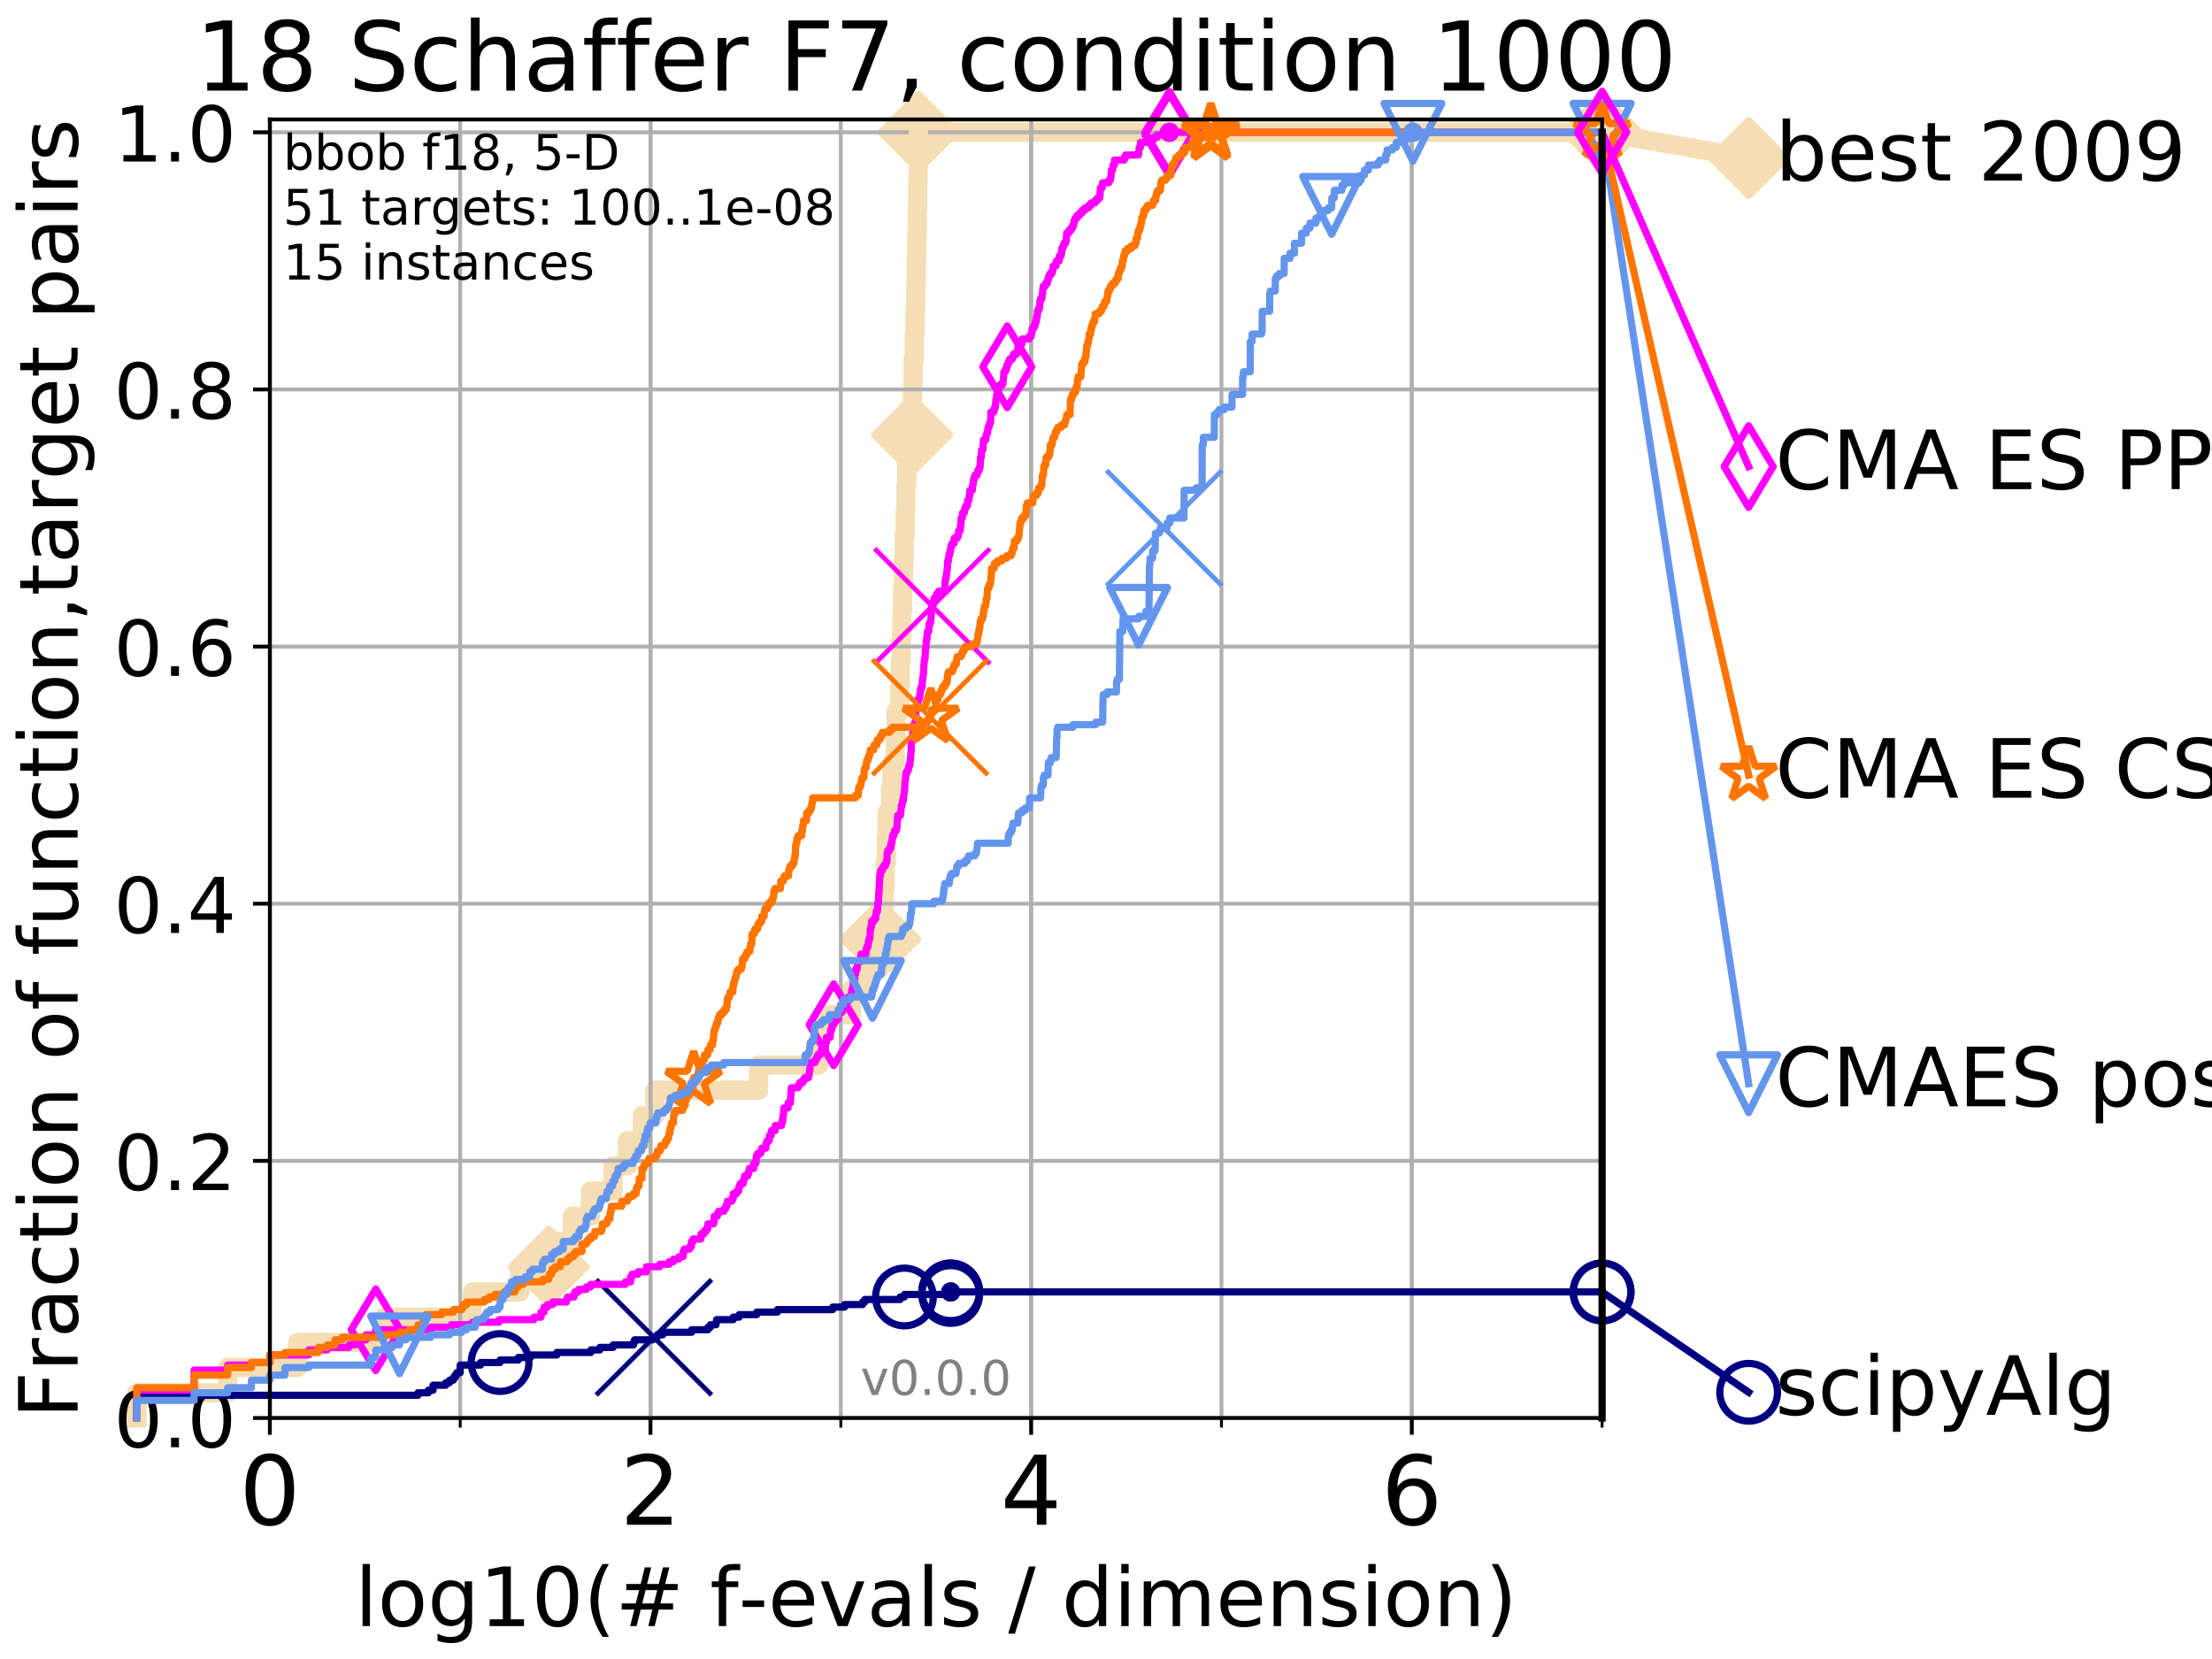 <?xml version="1.0" encoding="utf-8" standalone="no"?>
<!DOCTYPE svg PUBLIC "-//W3C//DTD SVG 1.1//EN"
  "http://www.w3.org/Graphics/SVG/1.1/DTD/svg11.dtd">
<!-- Created with matplotlib (http://matplotlib.org/) -->
<svg height="345pt" version="1.1" viewBox="0 0 460 345" width="460pt" xmlns="http://www.w3.org/2000/svg" xmlns:xlink="http://www.w3.org/1999/xlink">
 <defs>
  <style type="text/css">
*{stroke-linecap:butt;stroke-linejoin:round;}
  </style>
 </defs>
 <g id="figure_1">
  <g id="patch_1">
   <path d="M 0 345.6 
L 460.8 345.6 
L 460.8 0 
L 0 0 
z
" style="fill:#ffffff;"/>
  </g>
  <g id="axes_1">
   <g id="patch_2">
    <path d="M 56.12 294.88 
L 333.168 294.88 
L 333.168 24.84 
L 56.12 24.84 
z
" style="fill:#ffffff;"/>
   </g>
   <g id="line2d_1">
    <path d="M 28.456 294.88 
L 28.456 289.638 
L 47.34 289.638 
L 47.34 284.395 
L 61.903 284.395 
L 61.903 279.153 
L 79.949 279.153 
L 79.949 273.91 
L 98.249 273.91 
L 98.249 268.668 
L 108.121 268.668 
L 108.121 263.425 
L 114.117 263.425 
L 114.117 258.183 
L 119.003 258.183 
L 119.003 252.94 
L 122.803 252.94 
L 122.803 247.698 
L 127.498 247.698 
L 127.498 242.455 
L 130.469 242.455 
L 130.469 237.213 
L 133.58 237.213 
L 133.58 231.97 
L 136.181 231.97 
L 136.181 226.728 
L 157.746 226.728 
L 157.746 221.485 
L 170.268 221.485 
L 170.268 216.243 
L 170.881 216.243 
L 170.881 211 
L 177.095 211 
L 177.095 205.758 
L 180.135 205.758 
L 180.135 200.515 
L 182.335 200.515 
L 182.335 195.273 
L 183.043 195.273 
L 183.043 190.03 
L 183.876 190.03 
L 183.876 184.788 
L 184.066 184.788 
L 184.066 179.546 
L 184.316 179.546 
L 184.316 174.303 
L 184.454 174.303 
L 184.454 169.061 
L 185.174 169.061 
L 185.174 163.818 
L 185.485 163.818 
L 185.485 158.576 
L 186.178 158.576 
L 186.178 153.333 
L 186.323 153.333 
L 186.323 148.091 
L 187.074 148.091 
L 187.074 142.848 
L 187.219 142.848 
L 187.219 137.606 
L 187.407 137.606 
L 187.407 132.363 
L 187.54 132.363 
L 187.54 127.121 
L 187.696 127.121 
L 187.696 121.878 
L 187.887 121.878 
L 187.887 116.636 
L 188.052 116.636 
L 188.052 111.393 
L 188.258 111.393 
L 188.258 106.151 
L 188.406 106.151 
L 188.406 100.908 
L 188.569 100.908 
L 188.569 95.666 
L 188.676 95.666 
L 188.676 90.423 
L 189.685 90.423 
L 189.685 85.181 
L 189.768 85.181 
L 189.768 79.938 
L 189.902 79.938 
L 189.902 74.696 
L 190.138 74.696 
L 190.138 69.453 
L 190.29 69.453 
L 190.29 64.211 
L 190.44 64.211 
L 190.44 58.969 
L 190.562 58.969 
L 190.562 53.726 
L 190.655 53.726 
L 190.655 48.484 
L 190.744 48.484 
L 190.744 43.241 
L 190.844 43.241 
L 190.844 37.999 
L 190.927 37.999 
L 190.927 32.756 
L 191.016 32.756 
L 191.016 27.514 
L 333.168 27.514 
" style="fill:none;stroke:#f5deb3;stroke-linecap:square;stroke-width:4;"/>
   </g>
   <g id="line2d_2">
    <defs>
     <path d="M -0 7.778 
L 7.778 0 
L 0 -7.778 
L -7.778 -0 
z
" id="mda6471b8d4" style="stroke:#f5deb3;stroke-linejoin:miter;stroke-width:1.5;"/>
    </defs>
    <g>
     <use style="fill:#f5deb3;stroke:#f5deb3;stroke-linejoin:miter;stroke-width:1.5;" x="114.117" xlink:href="#mda6471b8d4" y="263.425"/>
     <use style="fill:#f5deb3;stroke:#f5deb3;stroke-linejoin:miter;stroke-width:1.5;" x="183.043" xlink:href="#mda6471b8d4" y="195.273"/>
     <use style="fill:#f5deb3;stroke:#f5deb3;stroke-linejoin:miter;stroke-width:1.5;" x="189.685" xlink:href="#mda6471b8d4" y="90.423"/>
     <use style="fill:#f5deb3;stroke:#f5deb3;stroke-linejoin:miter;stroke-width:1.5;" x="191.016" xlink:href="#mda6471b8d4" y="27.514"/>
     <use style="fill:#f5deb3;stroke:#f5deb3;stroke-linejoin:miter;stroke-width:1.5;" x="191.016" xlink:href="#mda6471b8d4" y="27.514"/>
     <use style="fill:#f5deb3;stroke:#f5deb3;stroke-linejoin:miter;stroke-width:1.5;" x="333.168" xlink:href="#mda6471b8d4" y="27.514"/>
    </g>
   </g>
   <g id="line2d_3">
    <path style="fill:none;stroke:#f5deb3;stroke-linecap:square;stroke-width:4;"/>
    <g/>
   </g>
   <g id="line2d_4">
    <path d="M 333.168 27.514 
L 363.643 32.861 
" style="fill:none;stroke:#f5deb3;stroke-linecap:square;stroke-width:4;"/>
    <g>
     <use style="fill:#f5deb3;stroke:#f5deb3;stroke-linejoin:miter;stroke-width:1.5;" x="333.168" xlink:href="#mda6471b8d4" y="27.514"/>
     <use style="fill:#f5deb3;stroke:#f5deb3;stroke-linejoin:miter;stroke-width:1.5;" x="363.643" xlink:href="#mda6471b8d4" y="32.861"/>
    </g>
   </g>
   <g id="matplotlib.axis_1">
    <g id="xtick_1">
     <g id="line2d_5">
      <path clip-path="url(#p759207669a)" d="M 56.12 294.88 
L 56.12 24.84 
" style="fill:none;stroke:#b0b0b0;stroke-linecap:square;stroke-width:0.8;"/>
     </g>
     <g id="line2d_6">
      <defs>
       <path d="M 0 0 
L 0 3.5 
" id="m3a942128a5" style="stroke:#000000;stroke-width:0.8;"/>
      </defs>
      <g>
       <use style="stroke:#000000;stroke-width:0.8;" x="56.12" xlink:href="#m3a942128a5" y="294.88"/>
      </g>
     </g>
     <g id="text_1">
      <!-- 0 -->
      <defs>
       <path d="M 31.781 66.406 
Q 24.172 66.406 20.328 58.906 
Q 16.5 51.422 16.5 36.375 
Q 16.5 21.391 20.328 13.891 
Q 24.172 6.391 31.781 6.391 
Q 39.453 6.391 43.281 13.891 
Q 47.125 21.391 47.125 36.375 
Q 47.125 51.422 43.281 58.906 
Q 39.453 66.406 31.781 66.406 
z
M 31.781 74.219 
Q 44.047 74.219 50.516 64.516 
Q 56.984 54.828 56.984 36.375 
Q 56.984 17.969 50.516 8.266 
Q 44.047 -1.422 31.781 -1.422 
Q 19.531 -1.422 13.062 8.266 
Q 6.594 17.969 6.594 36.375 
Q 6.594 54.828 13.062 64.516 
Q 19.531 74.219 31.781 74.219 
z
" id="DejaVuSans-30"/>
      </defs>
      <g transform="translate(49.758 317.077)scale(0.2 -0.2)">
       <use xlink:href="#DejaVuSans-30"/>
      </g>
     </g>
    </g>
    <g id="xtick_2">
     <g id="line2d_7">
      <path clip-path="url(#p759207669a)" d="M 135.277 294.88 
L 135.277 24.84 
" style="fill:none;stroke:#b0b0b0;stroke-linecap:square;stroke-width:0.8;"/>
     </g>
     <g id="line2d_8">
      <g>
       <use style="stroke:#000000;stroke-width:0.8;" x="135.277" xlink:href="#m3a942128a5" y="294.88"/>
      </g>
     </g>
     <g id="text_2">
      <!-- 2 -->
      <defs>
       <path d="M 19.188 8.297 
L 53.609 8.297 
L 53.609 0 
L 7.328 0 
L 7.328 8.297 
Q 12.938 14.109 22.625 23.891 
Q 32.328 33.688 34.812 36.531 
Q 39.547 41.844 41.422 45.531 
Q 43.312 49.219 43.312 52.781 
Q 43.312 58.594 39.234 62.25 
Q 35.156 65.922 28.609 65.922 
Q 23.969 65.922 18.812 64.312 
Q 13.672 62.703 7.812 59.422 
L 7.812 69.391 
Q 13.766 71.781 18.938 73 
Q 24.125 74.219 28.422 74.219 
Q 39.75 74.219 46.484 68.547 
Q 53.219 62.891 53.219 53.422 
Q 53.219 48.922 51.531 44.891 
Q 49.859 40.875 45.406 35.406 
Q 44.188 33.984 37.641 27.219 
Q 31.109 20.453 19.188 8.297 
z
" id="DejaVuSans-32"/>
      </defs>
      <g transform="translate(128.914 317.077)scale(0.2 -0.2)">
       <use xlink:href="#DejaVuSans-32"/>
      </g>
     </g>
    </g>
    <g id="xtick_3">
     <g id="line2d_9">
      <path clip-path="url(#p759207669a)" d="M 214.433 294.88 
L 214.433 24.84 
" style="fill:none;stroke:#b0b0b0;stroke-linecap:square;stroke-width:0.8;"/>
     </g>
     <g id="line2d_10">
      <g>
       <use style="stroke:#000000;stroke-width:0.8;" x="214.433" xlink:href="#m3a942128a5" y="294.88"/>
      </g>
     </g>
     <g id="text_3">
      <!-- 4 -->
      <defs>
       <path d="M 37.797 64.312 
L 12.891 25.391 
L 37.797 25.391 
z
M 35.203 72.906 
L 47.609 72.906 
L 47.609 25.391 
L 58.016 25.391 
L 58.016 17.188 
L 47.609 17.188 
L 47.609 0 
L 37.797 0 
L 37.797 17.188 
L 4.891 17.188 
L 4.891 26.703 
z
" id="DejaVuSans-34"/>
      </defs>
      <g transform="translate(208.071 317.077)scale(0.2 -0.2)">
       <use xlink:href="#DejaVuSans-34"/>
      </g>
     </g>
    </g>
    <g id="xtick_4">
     <g id="line2d_11">
      <path clip-path="url(#p759207669a)" d="M 293.59 294.88 
L 293.59 24.84 
" style="fill:none;stroke:#b0b0b0;stroke-linecap:square;stroke-width:0.8;"/>
     </g>
     <g id="line2d_12">
      <g>
       <use style="stroke:#000000;stroke-width:0.8;" x="293.59" xlink:href="#m3a942128a5" y="294.88"/>
      </g>
     </g>
     <g id="text_4">
      <!-- 6 -->
      <defs>
       <path d="M 33.016 40.375 
Q 26.375 40.375 22.484 35.828 
Q 18.609 31.297 18.609 23.391 
Q 18.609 15.531 22.484 10.953 
Q 26.375 6.391 33.016 6.391 
Q 39.656 6.391 43.531 10.953 
Q 47.406 15.531 47.406 23.391 
Q 47.406 31.297 43.531 35.828 
Q 39.656 40.375 33.016 40.375 
z
M 52.594 71.297 
L 52.594 62.312 
Q 48.875 64.062 45.094 64.984 
Q 41.312 65.922 37.594 65.922 
Q 27.828 65.922 22.672 59.328 
Q 17.531 52.734 16.797 39.406 
Q 19.672 43.656 24.016 45.922 
Q 28.375 48.188 33.594 48.188 
Q 44.578 48.188 50.953 41.516 
Q 57.328 34.859 57.328 23.391 
Q 57.328 12.156 50.688 5.359 
Q 44.047 -1.422 33.016 -1.422 
Q 20.359 -1.422 13.672 8.266 
Q 6.984 17.969 6.984 36.375 
Q 6.984 53.656 15.188 63.938 
Q 23.391 74.219 37.203 74.219 
Q 40.922 74.219 44.703 73.484 
Q 48.484 72.75 52.594 71.297 
z
" id="DejaVuSans-36"/>
      </defs>
      <g transform="translate(287.227 317.077)scale(0.2 -0.2)">
       <use xlink:href="#DejaVuSans-36"/>
      </g>
     </g>
    </g>
    <g id="xtick_5">
     <g id="line2d_13">
      <path clip-path="url(#p759207669a)" d="M 56.12 294.88 
L 56.12 24.84 
" style="fill:none;stroke:#b0b0b0;stroke-linecap:square;stroke-width:0.8;"/>
     </g>
     <g id="line2d_14">
      <defs>
       <path d="M 0 0 
L 0 2 
" id="m4c7b0d3348" style="stroke:#000000;stroke-width:0.6;"/>
      </defs>
      <g>
       <use style="stroke:#000000;stroke-width:0.6;" x="56.12" xlink:href="#m4c7b0d3348" y="294.88"/>
      </g>
     </g>
    </g>
    <g id="xtick_6">
     <g id="line2d_15">
      <path clip-path="url(#p759207669a)" d="M 95.698 294.88 
L 95.698 24.84 
" style="fill:none;stroke:#b0b0b0;stroke-linecap:square;stroke-width:0.8;"/>
     </g>
     <g id="line2d_16">
      <g>
       <use style="stroke:#000000;stroke-width:0.6;" x="95.698" xlink:href="#m4c7b0d3348" y="294.88"/>
      </g>
     </g>
    </g>
    <g id="xtick_7">
     <g id="line2d_17">
      <path clip-path="url(#p759207669a)" d="M 135.277 294.88 
L 135.277 24.84 
" style="fill:none;stroke:#b0b0b0;stroke-linecap:square;stroke-width:0.8;"/>
     </g>
     <g id="line2d_18">
      <g>
       <use style="stroke:#000000;stroke-width:0.6;" x="135.277" xlink:href="#m4c7b0d3348" y="294.88"/>
      </g>
     </g>
    </g>
    <g id="xtick_8">
     <g id="line2d_19">
      <path clip-path="url(#p759207669a)" d="M 174.855 294.88 
L 174.855 24.84 
" style="fill:none;stroke:#b0b0b0;stroke-linecap:square;stroke-width:0.8;"/>
     </g>
     <g id="line2d_20">
      <g>
       <use style="stroke:#000000;stroke-width:0.6;" x="174.855" xlink:href="#m4c7b0d3348" y="294.88"/>
      </g>
     </g>
    </g>
    <g id="xtick_9">
     <g id="line2d_21">
      <path clip-path="url(#p759207669a)" d="M 214.433 294.88 
L 214.433 24.84 
" style="fill:none;stroke:#b0b0b0;stroke-linecap:square;stroke-width:0.8;"/>
     </g>
     <g id="line2d_22">
      <g>
       <use style="stroke:#000000;stroke-width:0.6;" x="214.433" xlink:href="#m4c7b0d3348" y="294.88"/>
      </g>
     </g>
    </g>
    <g id="xtick_10">
     <g id="line2d_23">
      <path clip-path="url(#p759207669a)" d="M 254.011 294.88 
L 254.011 24.84 
" style="fill:none;stroke:#b0b0b0;stroke-linecap:square;stroke-width:0.8;"/>
     </g>
     <g id="line2d_24">
      <g>
       <use style="stroke:#000000;stroke-width:0.6;" x="254.011" xlink:href="#m4c7b0d3348" y="294.88"/>
      </g>
     </g>
    </g>
    <g id="xtick_11">
     <g id="line2d_25">
      <path clip-path="url(#p759207669a)" d="M 293.59 294.88 
L 293.59 24.84 
" style="fill:none;stroke:#b0b0b0;stroke-linecap:square;stroke-width:0.8;"/>
     </g>
     <g id="line2d_26">
      <g>
       <use style="stroke:#000000;stroke-width:0.6;" x="293.59" xlink:href="#m4c7b0d3348" y="294.88"/>
      </g>
     </g>
    </g>
    <g id="xtick_12">
     <g id="line2d_27">
      <path clip-path="url(#p759207669a)" d="M 333.168 294.88 
L 333.168 24.84 
" style="fill:none;stroke:#b0b0b0;stroke-linecap:square;stroke-width:0.8;"/>
     </g>
     <g id="line2d_28">
      <g>
       <use style="stroke:#000000;stroke-width:0.6;" x="333.168" xlink:href="#m4c7b0d3348" y="294.88"/>
      </g>
     </g>
    </g>
    <g id="text_5">
     <!-- log10(# f-evals / dimension) -->
     <defs>
      <path d="M 9.422 75.984 
L 18.406 75.984 
L 18.406 0 
L 9.422 0 
z
" id="DejaVuSans-6c"/>
      <path d="M 30.609 48.391 
Q 23.391 48.391 19.188 42.75 
Q 14.984 37.109 14.984 27.297 
Q 14.984 17.484 19.156 11.844 
Q 23.344 6.203 30.609 6.203 
Q 37.797 6.203 41.984 11.859 
Q 46.188 17.531 46.188 27.297 
Q 46.188 37.016 41.984 42.703 
Q 37.797 48.391 30.609 48.391 
z
M 30.609 56 
Q 42.328 56 49.016 48.375 
Q 55.719 40.766 55.719 27.297 
Q 55.719 13.875 49.016 6.219 
Q 42.328 -1.422 30.609 -1.422 
Q 18.844 -1.422 12.172 6.219 
Q 5.516 13.875 5.516 27.297 
Q 5.516 40.766 12.172 48.375 
Q 18.844 56 30.609 56 
z
" id="DejaVuSans-6f"/>
      <path d="M 45.406 27.984 
Q 45.406 37.75 41.375 43.109 
Q 37.359 48.484 30.078 48.484 
Q 22.859 48.484 18.828 43.109 
Q 14.797 37.75 14.797 27.984 
Q 14.797 18.266 18.828 12.891 
Q 22.859 7.516 30.078 7.516 
Q 37.359 7.516 41.375 12.891 
Q 45.406 18.266 45.406 27.984 
z
M 54.391 6.781 
Q 54.391 -7.172 48.188 -13.984 
Q 42 -20.797 29.203 -20.797 
Q 24.469 -20.797 20.266 -20.094 
Q 16.062 -19.391 12.109 -17.922 
L 12.109 -9.188 
Q 16.062 -11.328 19.922 -12.344 
Q 23.781 -13.375 27.781 -13.375 
Q 36.625 -13.375 41.016 -8.766 
Q 45.406 -4.156 45.406 5.172 
L 45.406 9.625 
Q 42.625 4.781 38.281 2.391 
Q 33.938 0 27.875 0 
Q 17.828 0 11.672 7.656 
Q 5.516 15.328 5.516 27.984 
Q 5.516 40.672 11.672 48.328 
Q 17.828 56 27.875 56 
Q 33.938 56 38.281 53.609 
Q 42.625 51.219 45.406 46.391 
L 45.406 54.688 
L 54.391 54.688 
z
" id="DejaVuSans-67"/>
      <path d="M 12.406 8.297 
L 28.516 8.297 
L 28.516 63.922 
L 10.984 60.406 
L 10.984 69.391 
L 28.422 72.906 
L 38.281 72.906 
L 38.281 8.297 
L 54.391 8.297 
L 54.391 0 
L 12.406 0 
z
" id="DejaVuSans-31"/>
      <path d="M 31 75.875 
Q 24.469 64.656 21.281 53.656 
Q 18.109 42.672 18.109 31.391 
Q 18.109 20.125 21.312 9.062 
Q 24.516 -2 31 -13.188 
L 23.188 -13.188 
Q 15.875 -1.703 12.234 9.375 
Q 8.594 20.453 8.594 31.391 
Q 8.594 42.281 12.203 53.312 
Q 15.828 64.359 23.188 75.875 
z
" id="DejaVuSans-28"/>
      <path d="M 51.125 44 
L 36.922 44 
L 32.812 27.688 
L 47.125 27.688 
z
M 43.797 71.781 
L 38.719 51.516 
L 52.984 51.516 
L 58.109 71.781 
L 65.922 71.781 
L 60.891 51.516 
L 76.125 51.516 
L 76.125 44 
L 58.984 44 
L 54.984 27.688 
L 70.516 27.688 
L 70.516 20.219 
L 53.078 20.219 
L 48 0 
L 40.188 0 
L 45.219 20.219 
L 30.906 20.219 
L 25.875 0 
L 18.016 0 
L 23.094 20.219 
L 7.719 20.219 
L 7.719 27.688 
L 24.906 27.688 
L 29 44 
L 13.281 44 
L 13.281 51.516 
L 30.906 51.516 
L 35.891 71.781 
z
" id="DejaVuSans-23"/>
      <path id="DejaVuSans-20"/>
      <path d="M 37.109 75.984 
L 37.109 68.5 
L 28.516 68.5 
Q 23.688 68.5 21.797 66.547 
Q 19.922 64.594 19.922 59.516 
L 19.922 54.688 
L 34.719 54.688 
L 34.719 47.703 
L 19.922 47.703 
L 19.922 0 
L 10.891 0 
L 10.891 47.703 
L 2.297 47.703 
L 2.297 54.688 
L 10.891 54.688 
L 10.891 58.5 
Q 10.891 67.625 15.141 71.797 
Q 19.391 75.984 28.609 75.984 
z
" id="DejaVuSans-66"/>
      <path d="M 4.891 31.391 
L 31.203 31.391 
L 31.203 23.391 
L 4.891 23.391 
z
" id="DejaVuSans-2d"/>
      <path d="M 56.203 29.594 
L 56.203 25.203 
L 14.891 25.203 
Q 15.484 15.922 20.484 11.062 
Q 25.484 6.203 34.422 6.203 
Q 39.594 6.203 44.453 7.469 
Q 49.312 8.734 54.109 11.281 
L 54.109 2.781 
Q 49.266 0.734 44.188 -0.344 
Q 39.109 -1.422 33.891 -1.422 
Q 20.797 -1.422 13.156 6.188 
Q 5.516 13.812 5.516 26.812 
Q 5.516 40.234 12.766 48.109 
Q 20.016 56 32.328 56 
Q 43.359 56 49.781 48.891 
Q 56.203 41.797 56.203 29.594 
z
M 47.219 32.234 
Q 47.125 39.594 43.094 43.984 
Q 39.062 48.391 32.422 48.391 
Q 24.906 48.391 20.391 44.141 
Q 15.875 39.891 15.188 32.172 
z
" id="DejaVuSans-65"/>
      <path d="M 2.984 54.688 
L 12.5 54.688 
L 29.594 8.797 
L 46.688 54.688 
L 56.203 54.688 
L 35.688 0 
L 23.484 0 
z
" id="DejaVuSans-76"/>
      <path d="M 34.281 27.484 
Q 23.391 27.484 19.188 25 
Q 14.984 22.516 14.984 16.5 
Q 14.984 11.719 18.141 8.906 
Q 21.297 6.109 26.703 6.109 
Q 34.188 6.109 38.703 11.406 
Q 43.219 16.703 43.219 25.484 
L 43.219 27.484 
z
M 52.203 31.203 
L 52.203 0 
L 43.219 0 
L 43.219 8.297 
Q 40.141 3.328 35.547 0.953 
Q 30.953 -1.422 24.312 -1.422 
Q 15.922 -1.422 10.953 3.297 
Q 6 8.016 6 15.922 
Q 6 25.141 12.172 29.828 
Q 18.359 34.516 30.609 34.516 
L 43.219 34.516 
L 43.219 35.406 
Q 43.219 41.609 39.141 45 
Q 35.062 48.391 27.688 48.391 
Q 23 48.391 18.547 47.266 
Q 14.109 46.141 10.016 43.891 
L 10.016 52.203 
Q 14.938 54.109 19.578 55.047 
Q 24.219 56 28.609 56 
Q 40.484 56 46.344 49.844 
Q 52.203 43.703 52.203 31.203 
z
" id="DejaVuSans-61"/>
      <path d="M 44.281 53.078 
L 44.281 44.578 
Q 40.484 46.531 36.375 47.5 
Q 32.281 48.484 27.875 48.484 
Q 21.188 48.484 17.844 46.438 
Q 14.5 44.391 14.5 40.281 
Q 14.5 37.156 16.891 35.375 
Q 19.281 33.594 26.516 31.984 
L 29.594 31.297 
Q 39.156 29.25 43.188 25.516 
Q 47.219 21.781 47.219 15.094 
Q 47.219 7.469 41.188 3.016 
Q 35.156 -1.422 24.609 -1.422 
Q 20.219 -1.422 15.453 -0.562 
Q 10.688 0.297 5.422 2 
L 5.422 11.281 
Q 10.406 8.688 15.234 7.391 
Q 20.062 6.109 24.812 6.109 
Q 31.156 6.109 34.562 8.281 
Q 37.984 10.453 37.984 14.406 
Q 37.984 18.062 35.516 20.016 
Q 33.062 21.969 24.703 23.781 
L 21.578 24.516 
Q 13.234 26.266 9.516 29.906 
Q 5.812 33.547 5.812 39.891 
Q 5.812 47.609 11.281 51.797 
Q 16.75 56 26.812 56 
Q 31.781 56 36.172 55.266 
Q 40.578 54.547 44.281 53.078 
z
" id="DejaVuSans-73"/>
      <path d="M 25.391 72.906 
L 33.688 72.906 
L 8.297 -9.281 
L 0 -9.281 
z
" id="DejaVuSans-2f"/>
      <path d="M 45.406 46.391 
L 45.406 75.984 
L 54.391 75.984 
L 54.391 0 
L 45.406 0 
L 45.406 8.203 
Q 42.578 3.328 38.25 0.953 
Q 33.938 -1.422 27.875 -1.422 
Q 17.969 -1.422 11.734 6.484 
Q 5.516 14.406 5.516 27.297 
Q 5.516 40.188 11.734 48.094 
Q 17.969 56 27.875 56 
Q 33.938 56 38.25 53.625 
Q 42.578 51.266 45.406 46.391 
z
M 14.797 27.297 
Q 14.797 17.391 18.875 11.75 
Q 22.953 6.109 30.078 6.109 
Q 37.203 6.109 41.297 11.75 
Q 45.406 17.391 45.406 27.297 
Q 45.406 37.203 41.297 42.844 
Q 37.203 48.484 30.078 48.484 
Q 22.953 48.484 18.875 42.844 
Q 14.797 37.203 14.797 27.297 
z
" id="DejaVuSans-64"/>
      <path d="M 9.422 54.688 
L 18.406 54.688 
L 18.406 0 
L 9.422 0 
z
M 9.422 75.984 
L 18.406 75.984 
L 18.406 64.594 
L 9.422 64.594 
z
" id="DejaVuSans-69"/>
      <path d="M 52 44.188 
Q 55.375 50.25 60.062 53.125 
Q 64.75 56 71.094 56 
Q 79.641 56 84.281 50.016 
Q 88.922 44.047 88.922 33.016 
L 88.922 0 
L 79.891 0 
L 79.891 32.719 
Q 79.891 40.578 77.094 44.375 
Q 74.312 48.188 68.609 48.188 
Q 61.625 48.188 57.562 43.547 
Q 53.516 38.922 53.516 30.906 
L 53.516 0 
L 44.484 0 
L 44.484 32.719 
Q 44.484 40.625 41.703 44.406 
Q 38.922 48.188 33.109 48.188 
Q 26.219 48.188 22.156 43.531 
Q 18.109 38.875 18.109 30.906 
L 18.109 0 
L 9.078 0 
L 9.078 54.688 
L 18.109 54.688 
L 18.109 46.188 
Q 21.188 51.219 25.484 53.609 
Q 29.781 56 35.688 56 
Q 41.656 56 45.828 52.969 
Q 50 49.953 52 44.188 
z
" id="DejaVuSans-6d"/>
      <path d="M 54.891 33.016 
L 54.891 0 
L 45.906 0 
L 45.906 32.719 
Q 45.906 40.484 42.875 44.328 
Q 39.844 48.188 33.797 48.188 
Q 26.516 48.188 22.312 43.547 
Q 18.109 38.922 18.109 30.906 
L 18.109 0 
L 9.078 0 
L 9.078 54.688 
L 18.109 54.688 
L 18.109 46.188 
Q 21.344 51.125 25.703 53.562 
Q 30.078 56 35.797 56 
Q 45.219 56 50.047 50.172 
Q 54.891 44.344 54.891 33.016 
z
" id="DejaVuSans-6e"/>
      <path d="M 8.016 75.875 
L 15.828 75.875 
Q 23.141 64.359 26.781 53.312 
Q 30.422 42.281 30.422 31.391 
Q 30.422 20.453 26.781 9.375 
Q 23.141 -1.703 15.828 -13.188 
L 8.016 -13.188 
Q 14.5 -2 17.703 9.062 
Q 20.906 20.125 20.906 31.391 
Q 20.906 42.672 17.703 53.656 
Q 14.5 64.656 8.016 75.875 
z
" id="DejaVuSans-29"/>
     </defs>
     <g transform="translate(73.803 338.154)scale(0.17 -0.17)">
      <use xlink:href="#DejaVuSans-6c"/>
      <use x="27.783" xlink:href="#DejaVuSans-6f"/>
      <use x="88.965" xlink:href="#DejaVuSans-67"/>
      <use x="152.441" xlink:href="#DejaVuSans-31"/>
      <use x="216.064" xlink:href="#DejaVuSans-30"/>
      <use x="279.688" xlink:href="#DejaVuSans-28"/>
      <use x="318.701" xlink:href="#DejaVuSans-23"/>
      <use x="402.49" xlink:href="#DejaVuSans-20"/>
      <use x="434.277" xlink:href="#DejaVuSans-66"/>
      <use x="469.404" xlink:href="#DejaVuSans-2d"/>
      <use x="505.488" xlink:href="#DejaVuSans-65"/>
      <use x="567.012" xlink:href="#DejaVuSans-76"/>
      <use x="626.191" xlink:href="#DejaVuSans-61"/>
      <use x="687.471" xlink:href="#DejaVuSans-6c"/>
      <use x="715.254" xlink:href="#DejaVuSans-73"/>
      <use x="767.354" xlink:href="#DejaVuSans-20"/>
      <use x="799.141" xlink:href="#DejaVuSans-2f"/>
      <use x="832.832" xlink:href="#DejaVuSans-20"/>
      <use x="864.619" xlink:href="#DejaVuSans-64"/>
      <use x="928.096" xlink:href="#DejaVuSans-69"/>
      <use x="955.879" xlink:href="#DejaVuSans-6d"/>
      <use x="1053.291" xlink:href="#DejaVuSans-65"/>
      <use x="1114.814" xlink:href="#DejaVuSans-6e"/>
      <use x="1178.193" xlink:href="#DejaVuSans-73"/>
      <use x="1230.293" xlink:href="#DejaVuSans-69"/>
      <use x="1258.076" xlink:href="#DejaVuSans-6f"/>
      <use x="1319.258" xlink:href="#DejaVuSans-6e"/>
      <use x="1382.637" xlink:href="#DejaVuSans-29"/>
     </g>
    </g>
   </g>
   <g id="matplotlib.axis_2">
    <g id="ytick_1">
     <g id="line2d_29">
      <path clip-path="url(#p759207669a)" d="M 56.12 294.88 
L 333.168 294.88 
" style="fill:none;stroke:#b0b0b0;stroke-linecap:square;stroke-width:0.8;"/>
     </g>
     <g id="line2d_30">
      <defs>
       <path d="M 0 0 
L -3.5 0 
" id="md486d3db95" style="stroke:#000000;stroke-width:0.8;"/>
      </defs>
      <g>
       <use style="stroke:#000000;stroke-width:0.8;" x="56.12" xlink:href="#md486d3db95" y="294.88"/>
      </g>
     </g>
     <g id="text_6">
      <!-- 0.0 -->
      <defs>
       <path d="M 10.688 12.406 
L 21 12.406 
L 21 0 
L 10.688 0 
z
" id="DejaVuSans-2e"/>
      </defs>
      <g transform="translate(23.675 300.959)scale(0.16 -0.16)">
       <use xlink:href="#DejaVuSans-30"/>
       <use x="63.623" xlink:href="#DejaVuSans-2e"/>
       <use x="95.41" xlink:href="#DejaVuSans-30"/>
      </g>
     </g>
    </g>
    <g id="ytick_2">
     <g id="line2d_31">
      <path clip-path="url(#p759207669a)" d="M 56.12 241.407 
L 333.168 241.407 
" style="fill:none;stroke:#b0b0b0;stroke-linecap:square;stroke-width:0.8;"/>
     </g>
     <g id="line2d_32">
      <g>
       <use style="stroke:#000000;stroke-width:0.8;" x="56.12" xlink:href="#md486d3db95" y="241.407"/>
      </g>
     </g>
     <g id="text_7">
      <!-- 0.2 -->
      <g transform="translate(23.675 247.485)scale(0.16 -0.16)">
       <use xlink:href="#DejaVuSans-30"/>
       <use x="63.623" xlink:href="#DejaVuSans-2e"/>
       <use x="95.41" xlink:href="#DejaVuSans-32"/>
      </g>
     </g>
    </g>
    <g id="ytick_3">
     <g id="line2d_33">
      <path clip-path="url(#p759207669a)" d="M 56.12 187.933 
L 333.168 187.933 
" style="fill:none;stroke:#b0b0b0;stroke-linecap:square;stroke-width:0.8;"/>
     </g>
     <g id="line2d_34">
      <g>
       <use style="stroke:#000000;stroke-width:0.8;" x="56.12" xlink:href="#md486d3db95" y="187.933"/>
      </g>
     </g>
     <g id="text_8">
      <!-- 0.4 -->
      <g transform="translate(23.675 194.012)scale(0.16 -0.16)">
       <use xlink:href="#DejaVuSans-30"/>
       <use x="63.623" xlink:href="#DejaVuSans-2e"/>
       <use x="95.41" xlink:href="#DejaVuSans-34"/>
      </g>
     </g>
    </g>
    <g id="ytick_4">
     <g id="line2d_35">
      <path clip-path="url(#p759207669a)" d="M 56.12 134.46 
L 333.168 134.46 
" style="fill:none;stroke:#b0b0b0;stroke-linecap:square;stroke-width:0.8;"/>
     </g>
     <g id="line2d_36">
      <g>
       <use style="stroke:#000000;stroke-width:0.8;" x="56.12" xlink:href="#md486d3db95" y="134.46"/>
      </g>
     </g>
     <g id="text_9">
      <!-- 0.6 -->
      <g transform="translate(23.675 140.539)scale(0.16 -0.16)">
       <use xlink:href="#DejaVuSans-30"/>
       <use x="63.623" xlink:href="#DejaVuSans-2e"/>
       <use x="95.41" xlink:href="#DejaVuSans-36"/>
      </g>
     </g>
    </g>
    <g id="ytick_5">
     <g id="line2d_37">
      <path clip-path="url(#p759207669a)" d="M 56.12 80.987 
L 333.168 80.987 
" style="fill:none;stroke:#b0b0b0;stroke-linecap:square;stroke-width:0.8;"/>
     </g>
     <g id="line2d_38">
      <g>
       <use style="stroke:#000000;stroke-width:0.8;" x="56.12" xlink:href="#md486d3db95" y="80.987"/>
      </g>
     </g>
     <g id="text_10">
      <!-- 0.8 -->
      <defs>
       <path d="M 31.781 34.625 
Q 24.75 34.625 20.719 30.859 
Q 16.703 27.094 16.703 20.516 
Q 16.703 13.922 20.719 10.156 
Q 24.75 6.391 31.781 6.391 
Q 38.812 6.391 42.859 10.172 
Q 46.922 13.969 46.922 20.516 
Q 46.922 27.094 42.891 30.859 
Q 38.875 34.625 31.781 34.625 
z
M 21.922 38.812 
Q 15.578 40.375 12.031 44.719 
Q 8.5 49.078 8.5 55.328 
Q 8.5 64.062 14.719 69.141 
Q 20.953 74.219 31.781 74.219 
Q 42.672 74.219 48.875 69.141 
Q 55.078 64.062 55.078 55.328 
Q 55.078 49.078 51.531 44.719 
Q 48 40.375 41.703 38.812 
Q 48.828 37.156 52.797 32.312 
Q 56.781 27.484 56.781 20.516 
Q 56.781 9.906 50.312 4.234 
Q 43.844 -1.422 31.781 -1.422 
Q 19.734 -1.422 13.25 4.234 
Q 6.781 9.906 6.781 20.516 
Q 6.781 27.484 10.781 32.312 
Q 14.797 37.156 21.922 38.812 
z
M 18.312 54.391 
Q 18.312 48.734 21.844 45.562 
Q 25.391 42.391 31.781 42.391 
Q 38.141 42.391 41.719 45.562 
Q 45.312 48.734 45.312 54.391 
Q 45.312 60.062 41.719 63.234 
Q 38.141 66.406 31.781 66.406 
Q 25.391 66.406 21.844 63.234 
Q 18.312 60.062 18.312 54.391 
z
" id="DejaVuSans-38"/>
      </defs>
      <g transform="translate(23.675 87.066)scale(0.16 -0.16)">
       <use xlink:href="#DejaVuSans-30"/>
       <use x="63.623" xlink:href="#DejaVuSans-2e"/>
       <use x="95.41" xlink:href="#DejaVuSans-38"/>
      </g>
     </g>
    </g>
    <g id="ytick_6">
     <g id="line2d_39">
      <path clip-path="url(#p759207669a)" d="M 56.12 27.514 
L 333.168 27.514 
" style="fill:none;stroke:#b0b0b0;stroke-linecap:square;stroke-width:0.8;"/>
     </g>
     <g id="line2d_40">
      <g>
       <use style="stroke:#000000;stroke-width:0.8;" x="56.12" xlink:href="#md486d3db95" y="27.514"/>
      </g>
     </g>
     <g id="text_11">
      <!-- 1.0 -->
      <g transform="translate(23.675 33.592)scale(0.16 -0.16)">
       <use xlink:href="#DejaVuSans-31"/>
       <use x="63.623" xlink:href="#DejaVuSans-2e"/>
       <use x="95.41" xlink:href="#DejaVuSans-30"/>
      </g>
     </g>
    </g>
    <g id="text_12">
     <!-- Fraction of function,target pairs -->
     <defs>
      <path d="M 9.812 72.906 
L 51.703 72.906 
L 51.703 64.594 
L 19.672 64.594 
L 19.672 43.109 
L 48.578 43.109 
L 48.578 34.812 
L 19.672 34.812 
L 19.672 0 
L 9.812 0 
z
" id="DejaVuSans-46"/>
      <path d="M 41.109 46.297 
Q 39.594 47.172 37.812 47.578 
Q 36.031 48 33.891 48 
Q 26.266 48 22.188 43.047 
Q 18.109 38.094 18.109 28.812 
L 18.109 0 
L 9.078 0 
L 9.078 54.688 
L 18.109 54.688 
L 18.109 46.188 
Q 20.953 51.172 25.484 53.578 
Q 30.031 56 36.531 56 
Q 37.453 56 38.578 55.875 
Q 39.703 55.766 41.062 55.516 
z
" id="DejaVuSans-72"/>
      <path d="M 48.781 52.594 
L 48.781 44.188 
Q 44.969 46.297 41.141 47.344 
Q 37.312 48.391 33.406 48.391 
Q 24.656 48.391 19.812 42.844 
Q 14.984 37.312 14.984 27.297 
Q 14.984 17.281 19.812 11.734 
Q 24.656 6.203 33.406 6.203 
Q 37.312 6.203 41.141 7.25 
Q 44.969 8.297 48.781 10.406 
L 48.781 2.094 
Q 45.016 0.344 40.984 -0.531 
Q 36.969 -1.422 32.422 -1.422 
Q 20.062 -1.422 12.781 6.344 
Q 5.516 14.109 5.516 27.297 
Q 5.516 40.672 12.859 48.328 
Q 20.219 56 33.016 56 
Q 37.156 56 41.109 55.141 
Q 45.062 54.297 48.781 52.594 
z
" id="DejaVuSans-63"/>
      <path d="M 18.312 70.219 
L 18.312 54.688 
L 36.812 54.688 
L 36.812 47.703 
L 18.312 47.703 
L 18.312 18.016 
Q 18.312 11.328 20.141 9.422 
Q 21.969 7.516 27.594 7.516 
L 36.812 7.516 
L 36.812 0 
L 27.594 0 
Q 17.188 0 13.234 3.875 
Q 9.281 7.766 9.281 18.016 
L 9.281 47.703 
L 2.688 47.703 
L 2.688 54.688 
L 9.281 54.688 
L 9.281 70.219 
z
" id="DejaVuSans-74"/>
      <path d="M 8.5 21.578 
L 8.5 54.688 
L 17.484 54.688 
L 17.484 21.922 
Q 17.484 14.156 20.5 10.266 
Q 23.531 6.391 29.594 6.391 
Q 36.859 6.391 41.078 11.031 
Q 45.312 15.672 45.312 23.688 
L 45.312 54.688 
L 54.297 54.688 
L 54.297 0 
L 45.312 0 
L 45.312 8.406 
Q 42.047 3.422 37.719 1 
Q 33.406 -1.422 27.688 -1.422 
Q 18.266 -1.422 13.375 4.438 
Q 8.5 10.297 8.5 21.578 
z
M 31.109 56 
z
" id="DejaVuSans-75"/>
      <path d="M 11.719 12.406 
L 22.016 12.406 
L 22.016 4 
L 14.016 -11.625 
L 7.719 -11.625 
L 11.719 4 
z
" id="DejaVuSans-2c"/>
      <path d="M 18.109 8.203 
L 18.109 -20.797 
L 9.078 -20.797 
L 9.078 54.688 
L 18.109 54.688 
L 18.109 46.391 
Q 20.953 51.266 25.266 53.625 
Q 29.594 56 35.594 56 
Q 45.562 56 51.781 48.094 
Q 58.016 40.188 58.016 27.297 
Q 58.016 14.406 51.781 6.484 
Q 45.562 -1.422 35.594 -1.422 
Q 29.594 -1.422 25.266 0.953 
Q 20.953 3.328 18.109 8.203 
z
M 48.688 27.297 
Q 48.688 37.203 44.609 42.844 
Q 40.531 48.484 33.406 48.484 
Q 26.266 48.484 22.188 42.844 
Q 18.109 37.203 18.109 27.297 
Q 18.109 17.391 22.188 11.75 
Q 26.266 6.109 33.406 6.109 
Q 40.531 6.109 44.609 11.75 
Q 48.688 17.391 48.688 27.297 
z
" id="DejaVuSans-70"/>
     </defs>
     <g transform="translate(16.14 294.999)rotate(-90)scale(0.17 -0.17)">
      <use xlink:href="#DejaVuSans-46"/>
      <use x="57.41" xlink:href="#DejaVuSans-72"/>
      <use x="98.523" xlink:href="#DejaVuSans-61"/>
      <use x="159.803" xlink:href="#DejaVuSans-63"/>
      <use x="214.783" xlink:href="#DejaVuSans-74"/>
      <use x="253.992" xlink:href="#DejaVuSans-69"/>
      <use x="281.775" xlink:href="#DejaVuSans-6f"/>
      <use x="342.957" xlink:href="#DejaVuSans-6e"/>
      <use x="406.336" xlink:href="#DejaVuSans-20"/>
      <use x="438.123" xlink:href="#DejaVuSans-6f"/>
      <use x="499.305" xlink:href="#DejaVuSans-66"/>
      <use x="534.51" xlink:href="#DejaVuSans-20"/>
      <use x="566.297" xlink:href="#DejaVuSans-66"/>
      <use x="601.502" xlink:href="#DejaVuSans-75"/>
      <use x="664.881" xlink:href="#DejaVuSans-6e"/>
      <use x="728.26" xlink:href="#DejaVuSans-63"/>
      <use x="783.24" xlink:href="#DejaVuSans-74"/>
      <use x="822.449" xlink:href="#DejaVuSans-69"/>
      <use x="850.232" xlink:href="#DejaVuSans-6f"/>
      <use x="911.414" xlink:href="#DejaVuSans-6e"/>
      <use x="974.793" xlink:href="#DejaVuSans-2c"/>
      <use x="1006.58" xlink:href="#DejaVuSans-74"/>
      <use x="1045.789" xlink:href="#DejaVuSans-61"/>
      <use x="1107.068" xlink:href="#DejaVuSans-72"/>
      <use x="1148.166" xlink:href="#DejaVuSans-67"/>
      <use x="1211.643" xlink:href="#DejaVuSans-65"/>
      <use x="1273.166" xlink:href="#DejaVuSans-74"/>
      <use x="1312.375" xlink:href="#DejaVuSans-20"/>
      <use x="1344.162" xlink:href="#DejaVuSans-70"/>
      <use x="1407.639" xlink:href="#DejaVuSans-61"/>
      <use x="1468.918" xlink:href="#DejaVuSans-69"/>
      <use x="1496.701" xlink:href="#DejaVuSans-72"/>
      <use x="1537.814" xlink:href="#DejaVuSans-73"/>
     </g>
    </g>
   </g>
   <g id="line2d_41">
    <defs>
     <path d="M 0 1.5 
C 0.398 1.5 0.779 1.342 1.061 1.061 
C 1.342 0.779 1.5 0.398 1.5 0 
C 1.5 -0.398 1.342 -0.779 1.061 -1.061 
C 0.779 -1.342 0.398 -1.5 0 -1.5 
C -0.398 -1.5 -0.779 -1.342 -1.061 -1.061 
C -1.342 -0.779 -1.5 -0.398 -1.5 0 
C -1.5 0.398 -1.342 0.779 -1.061 1.061 
C -0.779 1.342 -0.398 1.5 0 1.5 
z
" id="m64a69881e4" style="stroke:#f5deb3;"/>
    </defs>
    <g>
     <use style="fill:#f5deb3;stroke:#f5deb3;" x="191.016" xlink:href="#m64a69881e4" y="27.514"/>
     <use style="fill:#f5deb3;stroke:#f5deb3;" x="191.016" xlink:href="#m64a69881e4" y="27.514"/>
    </g>
   </g>
   <g id="line2d_42">
    <defs>
     <path d="M 0 1.5 
C 0.398 1.5 0.779 1.342 1.061 1.061 
C 1.342 0.779 1.5 0.398 1.5 0 
C 1.5 -0.398 1.342 -0.779 1.061 -1.061 
C 0.779 -1.342 0.398 -1.5 0 -1.5 
C -0.398 -1.5 -0.779 -1.342 -1.061 -1.061 
C -1.342 -0.779 -1.5 -0.398 -1.5 0 
C -1.5 0.398 -1.342 0.779 -1.061 1.061 
C -0.779 1.342 -0.398 1.5 0 1.5 
z
" id="mcaf5b3fdf1" style="stroke:#000080;"/>
    </defs>
    <g>
     <use style="fill:#000080;stroke:#000080;" x="197.702" xlink:href="#mcaf5b3fdf1" y="268.668"/>
     <use style="fill:#000080;stroke:#000080;" x="197.702" xlink:href="#mcaf5b3fdf1" y="268.668"/>
    </g>
   </g>
   <g id="line2d_43">
    <path d="M 28.456 294.88 
L 28.456 290.162 
L 86.918 290.162 
L 86.918 289.638 
L 89.069 289.638 
L 89.069 289.113 
L 90.052 289.113 
L 90.052 288.065 
L 92.701 288.065 
L 92.701 287.541 
L 93.501 287.541 
L 93.501 287.016 
L 94.265 287.016 
L 94.265 286.492 
L 94.635 286.492 
L 94.635 285.968 
L 94.997 285.968 
L 94.997 285.444 
L 95.698 285.444 
L 95.698 283.871 
L 99.941 283.871 
L 99.941 283.347 
L 103.991 283.347 
L 103.991 282.822 
L 107.784 282.822 
L 107.784 282.298 
L 110.311 282.298 
L 110.311 281.774 
L 115.798 281.774 
L 115.798 281.25 
L 122.874 281.25 
L 122.874 280.725 
L 124.749 280.725 
L 124.749 280.201 
L 127.498 280.201 
L 127.498 279.677 
L 131.739 279.677 
L 131.739 279.153 
L 131.949 279.153 
L 131.949 278.628 
L 135.751 278.628 
L 135.751 278.104 
L 136.663 278.104 
L 136.663 277.58 
L 137.828 277.58 
L 137.828 277.056 
L 143.822 277.056 
L 143.822 276.531 
L 147.225 276.531 
L 147.225 276.007 
L 147.749 276.007 
L 147.749 275.483 
L 148.907 275.483 
L 148.907 274.959 
L 149.016 274.959 
L 149.016 274.434 
L 152.476 274.434 
L 152.476 273.91 
L 153.719 273.91 
L 153.719 273.386 
L 157.37 273.386 
L 157.37 272.862 
L 161.671 272.862 
L 161.671 272.337 
L 173.169 272.337 
L 173.169 271.813 
L 175.648 271.813 
L 175.648 271.289 
L 179.372 271.289 
L 179.372 270.765 
L 179.847 270.765 
L 179.847 270.24 
L 187.194 270.24 
L 187.194 269.716 
L 188.081 269.716 
L 188.081 269.192 
L 197.702 269.192 
L 197.702 268.668 
L 333.168 268.668 
" style="fill:none;stroke:#000080;stroke-linecap:square;stroke-width:1.5;"/>
   </g>
   <g id="line2d_44">
    <defs>
     <path d="M 0 6 
C 1.591 6 3.117 5.368 4.243 4.243 
C 5.368 3.117 6 1.591 6 0 
C 6 -1.591 5.368 -3.117 4.243 -4.243 
C 3.117 -5.368 1.591 -6 0 -6 
C -1.591 -6 -3.117 -5.368 -4.243 -4.243 
C -5.368 -3.117 -6 -1.591 -6 0 
C -6 1.591 -5.368 3.117 -4.243 4.243 
C -3.117 5.368 -1.591 6 0 6 
z
" id="mab1d97c141" style="stroke:#000080;stroke-width:1.5;"/>
    </defs>
    <g>
     <use style="fill:none;stroke:#000080;stroke-width:1.5;" x="103.991" xlink:href="#mab1d97c141" y="283.347"/>
     <use style="fill:none;stroke:#000080;stroke-width:1.5;" x="188.081" xlink:href="#mab1d97c141" y="269.716"/>
     <use style="fill:none;stroke:#000080;stroke-width:1.5;" x="197.702" xlink:href="#mab1d97c141" y="269.192"/>
     <use style="fill:none;stroke:#000080;stroke-width:1.5;" x="197.702" xlink:href="#mab1d97c141" y="268.668"/>
     <use style="fill:none;stroke:#000080;stroke-width:1.5;" x="197.702" xlink:href="#mab1d97c141" y="268.668"/>
     <use style="fill:none;stroke:#000080;stroke-width:1.5;" x="333.168" xlink:href="#mab1d97c141" y="268.668"/>
    </g>
   </g>
   <g id="line2d_45">
    <path style="fill:none;stroke:#000080;stroke-linecap:square;stroke-width:1.5;"/>
    <g/>
   </g>
   <g id="line2d_46">
    <path clip-path="url(#p759207669a)" d="M 135.984 278.104 
" style="fill:none;stroke:#000080;stroke-linecap:square;stroke-width:1.5;"/>
    <defs>
     <path d="M -12 12 
L 12 -12 
M -12 -12 
L 12 12 
" id="mc76c6d4480" style="stroke:#000080;"/>
    </defs>
    <g clip-path="url(#p759207669a)">
     <use style="fill:#000080;stroke:#000080;" x="135.984" xlink:href="#mc76c6d4480" y="278.104"/>
    </g>
   </g>
   <g id="line2d_47">
    <defs>
     <path d="M 0 1.5 
C 0.398 1.5 0.779 1.342 1.061 1.061 
C 1.342 0.779 1.5 0.398 1.5 0 
C 1.5 -0.398 1.342 -0.779 1.061 -1.061 
C 0.779 -1.342 0.398 -1.5 0 -1.5 
C -0.398 -1.5 -0.779 -1.342 -1.061 -1.061 
C -1.342 -0.779 -1.5 -0.398 -1.5 0 
C -1.5 0.398 -1.342 0.779 -1.061 1.061 
C -0.779 1.342 -0.398 1.5 0 1.5 
z
" id="meb5b162cc5" style="stroke:#ff00ff;"/>
    </defs>
    <g>
     <use style="fill:#ff00ff;stroke:#ff00ff;" x="243.184" xlink:href="#meb5b162cc5" y="27.514"/>
     <use style="fill:#ff00ff;stroke:#ff00ff;" x="243.184" xlink:href="#meb5b162cc5" y="27.514"/>
    </g>
   </g>
   <g id="line2d_48">
    <path d="M 28.456 294.88 
L 28.456 289.113 
L 40.37 289.113 
L 40.37 284.919 
L 47.34 284.919 
L 47.34 283.871 
L 52.284 283.871 
L 52.284 283.347 
L 56.12 283.347 
L 56.12 281.774 
L 64.199 281.774 
L 64.199 280.725 
L 68.034 280.725 
L 68.034 280.201 
L 72.544 280.201 
L 72.544 279.677 
L 73.818 279.677 
L 73.818 279.153 
L 75.004 279.153 
L 75.004 278.628 
L 76.113 278.628 
L 76.113 277.58 
L 78.137 277.58 
L 78.137 276.531 
L 89.568 276.531 
L 89.568 276.007 
L 93.887 276.007 
L 93.887 275.483 
L 98.249 275.483 
L 98.249 274.959 
L 103.777 274.959 
L 103.777 274.434 
L 111.031 274.434 
L 111.031 273.91 
L 112.514 273.91 
L 112.514 272.862 
L 113.149 272.862 
L 113.149 271.813 
L 113.88 271.813 
L 113.88 271.289 
L 114.922 271.289 
L 114.922 270.765 
L 117.811 270.765 
L 117.811 270.24 
L 118 270.24 
L 118 269.716 
L 119.354 269.716 
L 119.354 269.192 
L 119.527 269.192 
L 119.527 268.668 
L 120.283 268.668 
L 120.283 268.143 
L 121.929 268.143 
L 121.929 267.619 
L 122.803 267.619 
L 122.803 267.095 
L 130.054 267.095 
L 130.054 266.571 
L 131.138 266.571 
L 131.138 265.522 
L 131.441 265.522 
L 131.441 264.998 
L 132.644 264.998 
L 132.644 264.474 
L 134.431 264.474 
L 134.431 263.425 
L 137.225 263.425 
L 137.225 262.901 
L 139.167 262.901 
L 139.167 262.377 
L 140.049 262.377 
L 140.049 261.852 
L 141.207 261.852 
L 141.207 261.328 
L 142.085 261.328 
L 142.085 260.28 
L 142.292 260.28 
L 142.292 259.755 
L 143.441 259.755 
L 143.441 259.231 
L 143.78 259.231 
L 143.78 258.183 
L 144.132 258.183 
L 144.132 257.658 
L 145.776 257.658 
L 145.776 256.61 
L 146.345 256.61 
L 146.345 256.086 
L 146.844 256.086 
L 146.844 255.561 
L 147.191 255.561 
L 147.191 254.513 
L 148.402 254.513 
L 148.402 253.989 
L 148.514 253.989 
L 148.514 252.94 
L 149.139 252.94 
L 149.139 252.416 
L 149.428 252.416 
L 149.428 251.892 
L 150.552 251.892 
L 150.552 251.367 
L 150.888 251.367 
L 150.888 250.843 
L 151.163 250.843 
L 151.259 249.795 
L 152.196 249.795 
L 152.196 249.27 
L 152.476 249.27 
L 152.476 248.222 
L 153.194 248.222 
L 153.194 247.698 
L 153.625 247.698 
L 153.696 246.649 
L 153.929 246.649 
L 153.929 246.125 
L 154.557 246.125 
L 154.557 245.601 
L 154.691 245.601 
L 154.691 245.076 
L 154.834 245.076 
L 154.834 244.552 
L 155.483 244.552 
L 155.483 244.028 
L 155.694 244.028 
L 155.694 243.504 
L 155.83 243.504 
L 155.83 242.979 
L 156.741 242.979 
L 156.741 241.931 
L 157.198 241.931 
L 157.275 240.358 
L 157.578 240.358 
L 157.578 239.834 
L 158.223 239.834 
L 158.223 239.31 
L 158.394 239.31 
L 158.394 238.785 
L 159.276 238.785 
L 159.276 237.737 
L 159.513 237.737 
L 159.513 237.213 
L 159.976 237.213 
L 159.985 236.164 
L 160.364 236.164 
L 160.428 235.116 
L 161.191 235.116 
L 161.206 234.067 
L 162.523 234.067 
L 162.523 233.543 
L 162.635 233.543 
L 162.635 233.019 
L 162.803 233.019 
L 162.803 231.97 
L 162.941 231.97 
L 162.975 230.398 
L 163.877 230.398 
L 163.877 229.349 
L 164.359 229.349 
L 164.447 227.776 
L 164.491 227.776 
L 164.554 226.204 
L 165.959 226.204 
L 165.959 225.679 
L 166.291 225.679 
L 166.291 225.155 
L 166.908 225.155 
L 166.908 224.631 
L 167.296 224.631 
L 167.296 224.107 
L 168.124 224.107 
L 168.124 223.582 
L 168.276 223.582 
L 168.327 222.534 
L 168.427 222.534 
L 168.487 220.961 
L 169.492 220.961 
L 169.492 220.437 
L 169.772 220.437 
L 169.772 219.913 
L 170.042 219.913 
L 170.042 219.388 
L 170.58 219.388 
L 170.58 218.864 
L 170.829 218.864 
L 170.829 218.34 
L 171.627 218.34 
L 171.685 216.767 
L 171.858 216.767 
L 171.862 215.719 
L 172.65 215.719 
L 172.736 214.146 
L 173.002 214.146 
L 173.036 213.097 
L 173.377 213.097 
L 173.377 212.573 
L 173.707 212.573 
L 173.707 212.049 
L 174.289 212.049 
L 174.367 211 
L 174.437 211 
L 174.437 210.476 
L 175.128 210.476 
L 175.128 209.952 
L 175.263 209.952 
L 175.263 209.428 
L 175.921 209.428 
L 175.921 208.903 
L 176.114 208.903 
L 176.114 208.379 
L 176.305 208.379 
L 176.305 207.855 
L 176.43 207.855 
L 176.43 207.331 
L 177.062 207.331 
L 177.14 205.758 
L 177.364 205.758 
L 177.465 204.185 
L 177.592 204.185 
L 177.592 203.661 
L 177.758 203.661 
L 177.758 202.612 
L 177.897 202.612 
L 177.931 201.564 
L 178.247 201.564 
L 178.321 199.991 
L 178.936 199.991 
L 179.044 198.418 
L 180.084 198.418 
L 180.089 197.37 
L 180.284 197.37 
L 180.284 196.846 
L 180.53 196.846 
L 180.589 195.797 
L 180.692 195.797 
L 180.692 195.273 
L 180.882 195.273 
L 180.991 193.176 
L 181.123 193.176 
L 181.123 192.652 
L 181.237 192.652 
L 181.237 191.603 
L 181.709 191.603 
L 181.709 191.079 
L 182.117 191.079 
L 182.142 190.03 
L 182.232 190.03 
L 182.232 189.506 
L 182.474 189.506 
L 182.534 187.933 
L 182.674 187.933 
L 182.735 185.836 
L 182.804 185.836 
L 182.891 183.215 
L 182.934 183.215 
L 182.934 182.167 
L 183.077 182.167 
L 183.077 181.118 
L 183.419 181.118 
L 183.419 180.594 
L 183.69 180.594 
L 183.69 180.07 
L 184.127 180.07 
L 184.127 179.546 
L 184.336 179.546 
L 184.336 179.021 
L 184.454 179.021 
L 184.486 177.449 
L 184.572 177.449 
L 184.572 176.924 
L 184.958 176.924 
L 184.958 176.4 
L 185.233 176.4 
L 185.282 175.352 
L 185.466 175.352 
L 185.522 174.303 
L 185.595 174.303 
L 185.595 173.779 
L 185.878 173.779 
L 185.878 173.255 
L 186.032 173.255 
L 186.032 172.73 
L 186.387 172.73 
L 186.387 172.206 
L 186.527 172.206 
L 186.589 170.633 
L 186.666 170.633 
L 186.666 169.585 
L 187.257 169.585 
L 187.311 168.536 
L 187.377 168.536 
L 187.443 167.488 
L 187.608 167.488 
L 187.706 166.439 
L 187.869 166.439 
L 187.916 165.391 
L 187.996 165.391 
L 188.092 164.342 
L 188.124 164.342 
L 188.216 162.245 
L 188.299 162.245 
L 188.376 160.673 
L 188.673 160.673 
L 188.673 160.148 
L 188.908 160.148 
L 188.908 159.624 
L 189.02 159.624 
L 189.02 159.1 
L 189.231 159.1 
L 189.271 158.051 
L 189.344 158.051 
L 189.438 156.479 
L 189.471 156.479 
L 189.509 154.382 
L 189.585 154.382 
L 189.585 153.857 
L 189.761 153.857 
L 189.828 152.285 
L 189.874 152.285 
L 189.924 151.236 
L 190.046 151.236 
L 190.046 150.712 
L 190.243 150.712 
L 190.243 150.188 
L 190.418 150.188 
L 190.494 147.566 
L 190.578 147.566 
L 190.578 147.042 
L 190.823 147.042 
L 190.85 145.469 
L 191.149 145.469 
L 191.149 144.945 
L 191.279 144.945 
L 191.384 143.897 
L 191.411 143.897 
L 191.411 143.372 
L 191.532 143.372 
L 191.532 142.848 
L 191.774 142.848 
L 191.825 141.275 
L 191.913 141.275 
L 191.976 140.227 
L 192.054 140.227 
L 192.13 138.13 
L 192.18 138.13 
L 192.232 137.081 
L 192.353 137.081 
L 192.454 134.984 
L 192.532 134.984 
L 192.626 133.412 
L 192.662 133.412 
L 192.662 132.887 
L 192.773 132.887 
L 192.845 131.315 
L 193.138 131.315 
L 193.203 129.742 
L 193.438 129.742 
L 193.438 129.218 
L 193.572 129.218 
L 193.656 127.645 
L 193.693 127.645 
L 193.738 126.072 
L 193.966 126.072 
L 193.966 125.548 
L 194.213 125.548 
L 194.213 124.499 
L 194.588 124.499 
L 194.588 123.975 
L 194.826 123.975 
L 194.826 123.451 
L 195.222 123.451 
L 195.222 122.927 
L 196.467 122.927 
L 196.553 120.83 
L 196.603 120.83 
L 196.603 120.306 
L 196.757 120.306 
L 196.822 119.257 
L 196.891 119.257 
L 196.987 118.209 
L 197.024 118.209 
L 197.062 116.636 
L 197.25 116.636 
L 197.306 115.587 
L 197.417 115.587 
L 197.417 115.063 
L 197.567 115.063 
L 197.567 114.539 
L 197.693 114.539 
L 197.747 113.49 
L 197.982 113.49 
L 197.982 112.966 
L 198.424 112.966 
L 198.426 111.918 
L 199.074 111.918 
L 199.074 111.393 
L 199.308 111.393 
L 199.348 110.345 
L 199.694 110.345 
L 199.75 109.296 
L 199.83 109.296 
L 199.862 107.724 
L 200.127 107.724 
L 200.157 106.675 
L 200.539 106.675 
L 200.635 105.627 
L 200.896 105.627 
L 200.896 105.102 
L 201.2 105.102 
L 201.22 104.054 
L 201.504 104.054 
L 201.58 103.005 
L 201.688 103.005 
L 201.69 101.957 
L 202.197 101.957 
L 202.242 100.908 
L 202.339 100.908 
L 202.409 99.86 
L 202.564 99.86 
L 202.564 99.336 
L 202.722 99.336 
L 202.722 98.811 
L 203.219 98.811 
L 203.219 98.287 
L 203.384 98.287 
L 203.384 97.763 
L 203.65 97.763 
L 203.65 97.239 
L 203.803 97.239 
L 203.913 95.142 
L 204.044 95.142 
L 204.125 93.569 
L 204.405 93.569 
L 204.516 91.472 
L 205.011 91.472 
L 205.07 90.423 
L 205.248 90.423 
L 205.248 89.899 
L 205.408 89.899 
L 205.461 88.851 
L 205.68 88.851 
L 205.68 88.326 
L 205.835 88.326 
L 205.835 87.802 
L 206.016 87.802 
L 206.05 85.705 
L 206.646 85.705 
L 206.646 85.181 
L 206.861 85.181 
L 206.861 84.657 
L 206.997 84.657 
L 207.102 83.084 
L 207.207 83.084 
L 207.27 82.035 
L 207.488 82.035 
L 207.488 81.511 
L 207.631 81.511 
L 207.677 80.463 
L 208.025 80.463 
L 208.025 79.938 
L 208.527 79.938 
L 208.633 78.89 
L 208.669 78.89 
L 208.777 77.317 
L 209.089 77.317 
L 209.089 76.793 
L 209.313 76.793 
L 209.313 76.269 
L 209.463 76.269 
L 209.463 75.744 
L 209.701 75.744 
L 209.701 75.22 
L 209.923 75.22 
L 209.923 74.696 
L 210.503 74.696 
L 210.503 74.172 
L 210.769 74.172 
L 210.769 73.647 
L 211.425 73.647 
L 211.425 73.123 
L 211.623 73.123 
L 211.688 72.075 
L 211.986 72.075 
L 211.986 71.55 
L 212.507 71.55 
L 212.518 70.502 
L 214.007 70.502 
L 214.007 69.978 
L 214.43 69.978 
L 214.43 69.453 
L 214.55 69.453 
L 214.623 68.405 
L 214.886 68.405 
L 214.886 67.881 
L 215.219 67.881 
L 215.219 67.356 
L 215.337 67.356 
L 215.337 66.832 
L 215.525 66.832 
L 215.566 65.784 
L 215.726 65.784 
L 215.743 64.735 
L 215.895 64.735 
L 215.895 64.211 
L 216.159 64.211 
L 216.243 62.638 
L 216.406 62.638 
L 216.406 62.114 
L 216.673 62.114 
L 216.752 61.066 
L 216.818 61.066 
L 216.853 60.017 
L 216.953 60.017 
L 216.953 59.493 
L 217.388 59.493 
L 217.388 58.969 
L 217.772 58.969 
L 217.772 58.444 
L 217.93 58.444 
L 217.93 57.92 
L 218.088 57.92 
L 218.088 57.396 
L 218.366 57.396 
L 218.366 56.872 
L 218.747 56.872 
L 218.747 56.347 
L 218.943 56.347 
L 219.003 55.299 
L 219.59 55.299 
L 219.693 54.25 
L 220.28 54.25 
L 220.297 53.202 
L 220.667 53.202 
L 220.667 52.678 
L 220.782 52.678 
L 220.81 51.629 
L 221.041 51.629 
L 221.041 51.105 
L 221.251 51.105 
L 221.251 50.581 
L 221.608 50.581 
L 221.608 50.056 
L 221.761 50.056 
L 221.823 48.484 
L 222.245 48.484 
L 222.245 47.959 
L 222.686 47.959 
L 222.686 47.435 
L 223.053 47.435 
L 223.053 46.911 
L 223.287 46.911 
L 223.367 45.862 
L 223.606 45.862 
L 223.606 45.338 
L 223.969 45.338 
L 223.969 44.814 
L 224.506 44.814 
L 224.506 44.29 
L 224.999 44.29 
L 224.999 43.765 
L 225.575 43.765 
L 225.575 43.241 
L 226.365 43.241 
L 226.365 42.717 
L 226.902 42.717 
L 226.902 42.193 
L 227.722 42.193 
L 227.722 41.668 
L 228.24 41.668 
L 228.24 41.144 
L 228.711 41.144 
L 228.801 39.571 
L 228.827 39.571 
L 228.827 39.047 
L 229.213 39.047 
L 229.297 37.999 
L 230.597 37.999 
L 230.597 37.474 
L 230.899 37.474 
L 230.899 36.95 
L 231.023 36.95 
L 231.11 35.377 
L 231.382 35.377 
L 231.454 34.329 
L 231.752 34.329 
L 231.769 33.28 
L 233.792 33.28 
L 233.792 32.756 
L 234.057 32.756 
L 234.057 32.232 
L 236.766 32.232 
L 236.847 31.183 
L 236.903 31.183 
L 236.903 30.659 
L 237.149 30.659 
L 237.167 29.611 
L 238.938 29.611 
L 238.938 29.086 
L 239.88 29.086 
L 239.88 28.562 
L 240.642 28.562 
L 240.642 28.038 
L 243.184 28.038 
L 243.184 27.514 
L 333.168 27.514 
L 333.168 27.514 
" style="fill:none;stroke:#ff00ff;stroke-linecap:square;stroke-width:1.5;"/>
   </g>
   <g id="line2d_49">
    <defs>
     <path d="M -0 8.485 
L 5.091 0 
L 0 -8.485 
L -5.091 -0 
z
" id="m0ab30083af" style="stroke:#ff00ff;stroke-linejoin:miter;stroke-width:1.5;"/>
    </defs>
    <g>
     <use style="fill:none;stroke:#ff00ff;stroke-linejoin:miter;stroke-width:1.5;" x="78.137" xlink:href="#m0ab30083af" y="276.531"/>
     <use style="fill:none;stroke:#ff00ff;stroke-linejoin:miter;stroke-width:1.5;" x="173.377" xlink:href="#m0ab30083af" y="213.097"/>
     <use style="fill:none;stroke:#ff00ff;stroke-linejoin:miter;stroke-width:1.5;" x="209.463" xlink:href="#m0ab30083af" y="76.269"/>
     <use style="fill:none;stroke:#ff00ff;stroke-linejoin:miter;stroke-width:1.5;" x="243.184" xlink:href="#m0ab30083af" y="28.038"/>
     <use style="fill:none;stroke:#ff00ff;stroke-linejoin:miter;stroke-width:1.5;" x="243.184" xlink:href="#m0ab30083af" y="27.514"/>
     <use style="fill:none;stroke:#ff00ff;stroke-linejoin:miter;stroke-width:1.5;" x="333.168" xlink:href="#m0ab30083af" y="27.514"/>
    </g>
   </g>
   <g id="line2d_50">
    <path style="fill:none;stroke:#ff00ff;stroke-linecap:square;stroke-width:1.5;"/>
    <g/>
   </g>
   <g id="line2d_51">
    <path clip-path="url(#p759207669a)" d="M 193.875 126.072 
" style="fill:none;stroke:#ff00ff;stroke-linecap:square;stroke-width:1.5;"/>
    <defs>
     <path d="M -12 12 
L 12 -12 
M -12 -12 
L 12 12 
" id="me4963c5a76" style="stroke:#ff00ff;"/>
    </defs>
    <g clip-path="url(#p759207669a)">
     <use style="fill:#ff00ff;stroke:#ff00ff;" x="193.875" xlink:href="#me4963c5a76" y="126.072"/>
    </g>
   </g>
   <g id="line2d_52">
    <defs>
     <path d="M 0 1.5 
C 0.398 1.5 0.779 1.342 1.061 1.061 
C 1.342 0.779 1.5 0.398 1.5 0 
C 1.5 -0.398 1.342 -0.779 1.061 -1.061 
C 0.779 -1.342 0.398 -1.5 0 -1.5 
C -0.398 -1.5 -0.779 -1.342 -1.061 -1.061 
C -1.342 -0.779 -1.5 -0.398 -1.5 0 
C -1.5 0.398 -1.342 0.779 -1.061 1.061 
C -0.779 1.342 -0.398 1.5 0 1.5 
z
" id="mcf55ea63ea" style="stroke:#ff7500;"/>
    </defs>
    <g>
     <use style="fill:#ff7500;stroke:#ff7500;" x="251.787" xlink:href="#mcf55ea63ea" y="27.514"/>
     <use style="fill:#ff7500;stroke:#ff7500;" x="251.787" xlink:href="#mcf55ea63ea" y="27.514"/>
    </g>
   </g>
   <g id="line2d_53">
    <path d="M 28.456 294.88 
L 28.456 288.589 
L 40.37 288.589 
L 40.37 285.968 
L 47.34 285.968 
L 47.34 284.395 
L 52.284 284.395 
L 52.284 283.347 
L 56.12 283.347 
L 56.12 281.774 
L 59.254 281.774 
L 59.254 281.25 
L 66.223 281.25 
L 66.223 280.201 
L 68.034 280.201 
L 68.034 279.677 
L 69.673 279.677 
L 69.673 278.628 
L 71.168 278.628 
L 71.168 278.104 
L 79.949 278.104 
L 79.949 277.58 
L 83.082 277.58 
L 83.082 277.056 
L 85.107 277.056 
L 85.107 276.531 
L 86.918 276.531 
L 86.918 275.483 
L 88.027 275.483 
L 88.027 274.434 
L 88.556 274.434 
L 88.556 273.386 
L 91.863 273.386 
L 91.863 272.862 
L 94.265 272.862 
L 94.265 272.337 
L 96.039 272.337 
L 96.039 271.813 
L 96.372 271.813 
L 96.372 271.289 
L 97.021 271.289 
L 97.021 270.765 
L 100.729 270.765 
L 100.729 270.24 
L 101.726 270.24 
L 101.726 269.716 
L 102.895 269.716 
L 102.895 269.192 
L 104.819 269.192 
L 104.819 268.668 
L 107.089 268.668 
L 107.089 268.143 
L 107.265 268.143 
L 107.265 267.619 
L 107.784 267.619 
L 107.784 267.095 
L 108.775 267.095 
L 108.775 266.571 
L 112.898 266.571 
L 112.898 266.046 
L 114.117 266.046 
L 114.117 265.522 
L 114.235 265.522 
L 114.235 264.998 
L 114.696 264.998 
L 114.696 264.474 
L 114.81 264.474 
L 114.81 263.949 
L 115.475 263.949 
L 115.475 263.425 
L 116.53 263.425 
L 116.53 262.377 
L 117.906 262.377 
L 117.906 261.852 
L 118.463 261.852 
L 118.463 261.328 
L 119.267 261.328 
L 119.267 260.804 
L 119.698 260.804 
L 119.698 260.28 
L 121.008 260.28 
L 121.008 258.707 
L 121.929 258.707 
L 121.929 258.183 
L 122.299 258.183 
L 122.299 257.658 
L 122.874 257.658 
L 122.874 257.134 
L 123.635 257.134 
L 123.703 256.086 
L 125.063 256.086 
L 125.063 255.561 
L 125.249 255.561 
L 125.249 254.513 
L 126.149 254.513 
L 126.149 253.989 
L 126.381 253.989 
L 126.381 253.464 
L 126.837 253.464 
L 126.837 252.416 
L 126.949 252.416 
L 126.949 251.892 
L 127.115 251.892 
L 127.115 250.843 
L 129.293 250.843 
L 129.293 249.795 
L 130.469 249.795 
L 130.469 249.27 
L 130.739 249.27 
L 130.739 248.746 
L 131.697 248.746 
L 131.697 248.222 
L 132.321 248.222 
L 132.321 247.173 
L 132.523 247.173 
L 132.523 246.649 
L 132.883 246.649 
L 132.922 245.076 
L 133.504 245.076 
L 133.504 242.979 
L 133.881 242.979 
L 133.881 242.455 
L 134.103 242.455 
L 134.103 241.931 
L 134.859 241.931 
L 134.964 240.882 
L 136.213 240.882 
L 136.213 240.358 
L 136.631 240.358 
L 136.726 239.31 
L 137.316 239.31 
L 137.408 238.261 
L 138.209 238.261 
L 138.209 237.737 
L 138.439 237.737 
L 138.439 237.213 
L 138.807 237.213 
L 138.807 236.689 
L 139.029 236.689 
L 139.112 235.64 
L 139.331 235.64 
L 139.358 234.592 
L 139.52 234.592 
L 139.627 233.543 
L 140.023 233.543 
L 140.075 231.97 
L 140.178 231.97 
L 140.178 231.446 
L 140.486 231.446 
L 140.486 230.922 
L 141.945 230.922 
L 141.945 230.398 
L 142.177 230.398 
L 142.177 229.873 
L 142.496 229.873 
L 142.496 228.825 
L 142.721 228.825 
L 142.721 228.301 
L 142.898 228.301 
L 142.898 227.776 
L 143.291 227.776 
L 143.291 226.728 
L 143.462 226.728 
L 143.462 226.204 
L 144.112 226.204 
L 144.132 224.631 
L 144.255 224.631 
L 144.255 224.107 
L 145.052 224.107 
L 145.052 223.582 
L 145.207 223.582 
L 145.284 222.534 
L 145.437 222.534 
L 145.437 222.01 
L 145.589 222.01 
L 145.683 220.961 
L 146.072 220.961 
L 146.072 220.437 
L 146.471 220.437 
L 146.471 219.388 
L 147.156 219.388 
L 147.191 218.34 
L 147.632 218.34 
L 147.632 217.816 
L 147.749 217.816 
L 147.749 217.291 
L 148.209 217.291 
L 148.209 216.243 
L 148.354 216.243 
L 148.45 214.67 
L 148.53 214.67 
L 148.53 214.146 
L 148.751 214.146 
L 148.751 213.622 
L 148.891 213.622 
L 148.891 213.097 
L 149.123 213.097 
L 149.123 212.573 
L 149.292 212.573 
L 149.292 212.049 
L 149.428 212.049 
L 149.428 211.525 
L 149.623 211.525 
L 149.623 211 
L 150.152 211 
L 150.152 210.476 
L 150.609 210.476 
L 150.609 209.952 
L 151.04 209.952 
L 151.04 209.428 
L 151.177 209.428 
L 151.231 207.855 
L 151.394 207.855 
L 151.394 207.331 
L 151.727 207.331 
L 151.819 206.282 
L 152.387 206.282 
L 152.387 205.234 
L 152.501 205.234 
L 152.501 204.709 
L 152.627 204.709 
L 152.627 204.185 
L 152.764 204.185 
L 152.764 203.661 
L 152.937 203.661 
L 152.937 203.137 
L 153.084 203.137 
L 153.17 202.088 
L 153.53 202.088 
L 153.53 201.564 
L 154.149 201.564 
L 154.149 201.04 
L 154.309 201.04 
L 154.388 199.467 
L 154.823 199.467 
L 154.823 198.943 
L 155.118 198.943 
L 155.118 198.418 
L 155.377 198.418 
L 155.377 197.894 
L 155.923 197.894 
L 155.995 196.846 
L 156.077 196.846 
L 156.077 196.321 
L 156.342 196.321 
L 156.392 194.224 
L 156.878 194.224 
L 156.986 193.176 
L 157.55 193.176 
L 157.634 192.127 
L 158.032 192.127 
L 158.032 191.603 
L 158.412 191.603 
L 158.412 190.555 
L 158.906 190.555 
L 158.941 189.506 
L 159.062 189.506 
L 159.062 188.982 
L 159.613 188.982 
L 159.688 187.933 
L 160.26 187.933 
L 160.26 187.409 
L 160.618 187.409 
L 160.618 186.885 
L 160.79 186.885 
L 160.79 186.361 
L 160.922 186.361 
L 160.922 185.312 
L 161.137 185.312 
L 161.137 184.788 
L 162.303 184.788 
L 162.339 183.215 
L 162.934 183.215 
L 162.934 182.691 
L 163.091 182.691 
L 163.091 182.167 
L 163.949 182.167 
L 163.988 181.118 
L 164.097 181.118 
L 164.097 180.594 
L 164.308 180.594 
L 164.308 180.07 
L 164.784 180.07 
L 164.784 179.546 
L 165.09 179.546 
L 165.193 178.497 
L 165.277 178.497 
L 165.277 177.973 
L 165.391 177.973 
L 165.456 175.876 
L 165.539 175.876 
L 165.539 175.352 
L 165.698 175.352 
L 165.774 174.303 
L 165.977 174.303 
L 165.977 173.779 
L 166.721 173.779 
L 166.732 172.73 
L 166.88 172.73 
L 166.924 171.682 
L 167.033 171.682 
L 167.114 170.633 
L 167.744 170.633 
L 167.744 169.061 
L 168.236 169.061 
L 168.236 168.536 
L 168.561 168.536 
L 168.561 168.012 
L 168.763 168.012 
L 168.837 166.964 
L 168.987 166.964 
L 168.987 165.915 
L 177.908 165.915 
L 177.908 165.391 
L 178.472 165.391 
L 178.558 163.818 
L 178.825 163.818 
L 178.825 163.294 
L 179.044 163.294 
L 179.125 162.245 
L 179.245 162.245 
L 179.245 161.721 
L 179.653 161.721 
L 179.702 160.148 
L 179.837 160.148 
L 179.837 159.624 
L 180.117 159.624 
L 180.178 158.576 
L 180.258 158.576 
L 180.258 158.051 
L 180.535 158.051 
L 180.535 157.527 
L 180.709 157.527 
L 180.709 157.003 
L 180.872 157.003 
L 180.967 155.954 
L 181.661 155.954 
L 181.771 154.906 
L 182.335 154.906 
L 182.335 154.382 
L 182.454 154.382 
L 182.454 153.857 
L 182.936 153.857 
L 182.936 153.333 
L 183.272 153.333 
L 183.272 152.809 
L 183.506 152.809 
L 183.506 152.285 
L 185.008 152.285 
L 185.008 151.76 
L 185.57 151.76 
L 185.57 151.236 
L 191.821 151.236 
L 191.821 150.712 
L 192.096 150.712 
L 192.096 150.188 
L 192.885 150.188 
L 192.885 149.663 
L 193.355 149.663 
L 193.355 149.139 
L 193.574 149.139 
L 193.649 148.091 
L 193.724 148.091 
L 193.724 147.566 
L 194.577 147.566 
L 194.679 145.469 
L 195.075 145.469 
L 195.124 144.421 
L 195.577 144.421 
L 195.577 143.897 
L 195.795 143.897 
L 195.795 143.372 
L 196.025 143.372 
L 196.025 142.848 
L 196.415 142.848 
L 196.415 142.324 
L 196.764 142.324 
L 196.764 141.8 
L 196.988 141.8 
L 197.07 140.227 
L 197.216 140.227 
L 197.216 139.703 
L 198.03 139.703 
L 198.03 139.178 
L 198.275 139.178 
L 198.275 138.654 
L 198.438 138.654 
L 198.438 138.13 
L 198.869 138.13 
L 198.945 137.081 
L 199.036 137.081 
L 199.036 136.557 
L 199.832 136.557 
L 199.832 136.033 
L 200.119 136.033 
L 200.119 135.509 
L 200.384 135.509 
L 200.384 134.984 
L 200.706 134.984 
L 200.706 134.46 
L 202.134 134.46 
L 202.134 133.936 
L 203.03 133.936 
L 203.03 133.412 
L 203.235 133.412 
L 203.346 132.363 
L 203.369 132.363 
L 203.369 131.839 
L 203.552 131.839 
L 203.574 130.79 
L 203.75 130.79 
L 203.833 129.218 
L 204.01 129.218 
L 204.01 128.693 
L 204.332 128.693 
L 204.332 128.169 
L 204.486 128.169 
L 204.499 127.121 
L 204.635 127.121 
L 204.682 126.072 
L 204.948 126.072 
L 205.056 125.024 
L 205.081 125.024 
L 205.081 124.499 
L 205.253 124.499 
L 205.363 122.403 
L 205.591 122.403 
L 205.591 121.878 
L 205.791 121.878 
L 205.791 121.354 
L 205.999 121.354 
L 206.1 119.781 
L 206.151 119.781 
L 206.188 118.209 
L 206.741 118.209 
L 206.796 117.16 
L 207.435 117.16 
L 207.435 116.636 
L 208.369 116.636 
L 208.369 116.112 
L 209.315 116.112 
L 209.315 115.587 
L 210.201 115.587 
L 210.201 115.063 
L 210.505 115.063 
L 210.59 114.015 
L 210.891 114.015 
L 210.96 112.442 
L 211.527 112.442 
L 211.527 111.918 
L 211.806 111.918 
L 211.806 111.393 
L 211.936 111.393 
L 212.008 109.821 
L 212.077 109.821 
L 212.099 108.772 
L 212.329 108.772 
L 212.329 108.248 
L 212.454 108.248 
L 212.454 107.724 
L 212.955 107.724 
L 212.955 107.199 
L 213.333 107.199 
L 213.401 105.627 
L 213.449 105.627 
L 213.449 105.102 
L 213.626 105.102 
L 213.626 104.578 
L 214.773 104.578 
L 214.82 103.53 
L 214.951 103.53 
L 214.951 103.005 
L 215.606 103.005 
L 215.606 102.481 
L 215.933 102.481 
L 215.978 101.433 
L 216.461 101.433 
L 216.461 100.908 
L 216.664 100.908 
L 216.724 99.336 
L 216.784 99.336 
L 216.784 98.811 
L 216.996 98.811 
L 217.051 97.239 
L 217.165 97.239 
L 217.165 96.714 
L 217.448 96.714 
L 217.525 95.142 
L 218.004 95.142 
L 218.004 94.617 
L 218.285 94.617 
L 218.344 93.569 
L 218.404 93.569 
L 218.424 92.52 
L 218.772 92.52 
L 218.871 91.472 
L 218.981 91.472 
L 218.981 90.948 
L 219.327 90.948 
L 219.434 89.899 
L 219.706 89.899 
L 219.706 89.375 
L 219.995 89.375 
L 219.995 88.851 
L 220.734 88.851 
L 220.734 88.326 
L 221.409 88.326 
L 221.409 87.802 
L 221.554 87.802 
L 221.554 87.278 
L 221.734 87.278 
L 221.834 86.229 
L 222.519 86.229 
L 222.591 83.084 
L 222.85 83.084 
L 222.85 82.56 
L 223.023 82.56 
L 223.023 82.035 
L 223.279 82.035 
L 223.279 81.511 
L 223.661 81.511 
L 223.661 80.987 
L 223.787 80.987 
L 223.787 80.463 
L 224.008 80.463 
L 224.075 78.89 
L 224.186 78.89 
L 224.186 78.366 
L 224.751 78.366 
L 224.861 76.793 
L 224.903 76.793 
L 224.932 75.744 
L 225.248 75.744 
L 225.248 75.22 
L 225.627 75.22 
L 225.67 74.172 
L 225.844 74.172 
L 225.927 72.599 
L 225.962 72.599 
L 225.962 72.075 
L 226.105 72.075 
L 226.105 71.55 
L 226.259 71.55 
L 226.259 71.026 
L 226.38 71.026 
L 226.38 70.502 
L 226.491 70.502 
L 226.492 69.453 
L 226.825 69.453 
L 226.866 68.405 
L 227.006 68.405 
L 227.006 67.881 
L 227.132 67.881 
L 227.132 67.356 
L 227.338 67.356 
L 227.338 66.832 
L 227.618 66.832 
L 227.715 65.784 
L 227.749 65.784 
L 227.749 65.259 
L 228.593 65.259 
L 228.593 64.735 
L 229.029 64.735 
L 229.029 64.211 
L 229.24 64.211 
L 229.24 63.687 
L 229.611 63.687 
L 229.611 63.163 
L 229.758 63.163 
L 229.758 62.638 
L 230.177 62.638 
L 230.251 61.59 
L 230.364 61.59 
L 230.402 60.541 
L 230.686 60.541 
L 230.686 60.017 
L 230.925 60.017 
L 230.925 59.493 
L 231.277 59.493 
L 231.277 58.969 
L 231.872 58.969 
L 231.872 58.444 
L 232.188 58.444 
L 232.188 57.92 
L 232.545 57.92 
L 232.546 56.872 
L 232.768 56.872 
L 232.768 56.347 
L 232.944 56.347 
L 232.944 55.823 
L 233.25 55.823 
L 233.25 55.299 
L 233.39 55.299 
L 233.396 54.25 
L 233.599 54.25 
L 233.65 53.202 
L 233.848 53.202 
L 233.848 52.678 
L 234.01 52.678 
L 234.01 52.153 
L 234.513 52.153 
L 234.513 51.629 
L 235.283 51.629 
L 235.283 51.105 
L 236.031 51.105 
L 236.031 50.581 
L 236.27 50.581 
L 236.277 49.532 
L 236.576 49.532 
L 236.608 48.484 
L 236.703 48.484 
L 236.703 47.959 
L 236.993 47.959 
L 236.993 47.435 
L 237.122 47.435 
L 237.122 46.911 
L 237.261 46.911 
L 237.261 46.387 
L 237.393 46.387 
L 237.422 45.338 
L 237.644 45.338 
L 237.644 44.814 
L 237.851 44.814 
L 237.853 43.765 
L 238.266 43.765 
L 238.266 43.241 
L 238.638 43.241 
L 238.638 42.717 
L 239.67 42.717 
L 239.67 42.193 
L 239.876 42.193 
L 239.876 41.668 
L 240.34 41.668 
L 240.375 40.62 
L 240.508 40.62 
L 240.508 40.096 
L 240.785 40.096 
L 240.785 39.571 
L 241.32 39.571 
L 241.398 37.999 
L 241.57 37.999 
L 241.57 37.474 
L 242.408 37.474 
L 242.408 36.95 
L 242.799 36.95 
L 242.799 36.426 
L 243.493 36.426 
L 243.511 35.377 
L 243.619 35.377 
L 243.679 34.329 
L 244.095 34.329 
L 244.095 33.805 
L 244.414 33.805 
L 244.414 33.28 
L 244.529 33.28 
L 244.529 32.756 
L 245.127 32.756 
L 245.127 32.232 
L 245.793 32.232 
L 245.793 31.708 
L 246.364 31.708 
L 246.472 30.659 
L 247.787 30.659 
L 247.787 30.135 
L 247.924 30.135 
L 247.924 29.611 
L 248.043 29.611 
L 248.043 29.086 
L 249.056 29.086 
L 249.056 28.562 
L 250.938 28.562 
L 250.938 28.038 
L 251.787 28.038 
L 251.787 27.514 
L 333.168 27.514 
L 333.168 27.514 
" style="fill:none;stroke:#ff7500;stroke-linecap:square;stroke-width:1.5;"/>
   </g>
   <g id="line2d_54">
    <defs>
     <path d="M 0 -6 
L -1.347 -1.854 
L -5.706 -1.854 
L -2.18 0.708 
L -3.527 4.854 
L -0 2.292 
L 3.527 4.854 
L 2.18 0.708 
L 5.706 -1.854 
L 1.347 -1.854 
z
" id="m9a4e3d261d" style="stroke:#ff7500;stroke-linejoin:bevel;stroke-width:1.5;"/>
    </defs>
    <g>
     <use style="fill:none;stroke:#ff7500;stroke-linejoin:bevel;stroke-width:1.5;" x="144.255" xlink:href="#m9a4e3d261d" y="224.631"/>
     <use style="fill:none;stroke:#ff7500;stroke-linejoin:bevel;stroke-width:1.5;" x="193.574" xlink:href="#m9a4e3d261d" y="149.139"/>
     <use style="fill:none;stroke:#ff7500;stroke-linejoin:bevel;stroke-width:1.5;" x="251.787" xlink:href="#m9a4e3d261d" y="28.038"/>
     <use style="fill:none;stroke:#ff7500;stroke-linejoin:bevel;stroke-width:1.5;" x="251.787" xlink:href="#m9a4e3d261d" y="27.514"/>
     <use style="fill:none;stroke:#ff7500;stroke-linejoin:bevel;stroke-width:1.5;" x="251.787" xlink:href="#m9a4e3d261d" y="27.514"/>
     <use style="fill:none;stroke:#ff7500;stroke-linejoin:bevel;stroke-width:1.5;" x="333.168" xlink:href="#m9a4e3d261d" y="27.514"/>
    </g>
   </g>
   <g id="line2d_55">
    <path style="fill:none;stroke:#ff7500;stroke-linecap:square;stroke-width:1.5;"/>
    <g/>
   </g>
   <g id="line2d_56">
    <path clip-path="url(#p759207669a)" d="M 193.415 149.139 
" style="fill:none;stroke:#ff7500;stroke-linecap:square;stroke-width:1.5;"/>
    <defs>
     <path d="M -12 12 
L 12 -12 
M -12 -12 
L 12 12 
" id="m1c5cbc543a" style="stroke:#ff7500;"/>
    </defs>
    <g clip-path="url(#p759207669a)">
     <use style="fill:#ff7500;stroke:#ff7500;" x="193.415" xlink:href="#m1c5cbc543a" y="149.139"/>
    </g>
   </g>
   <g id="line2d_57">
    <defs>
     <path d="M 0 1.5 
C 0.398 1.5 0.779 1.342 1.061 1.061 
C 1.342 0.779 1.5 0.398 1.5 0 
C 1.5 -0.398 1.342 -0.779 1.061 -1.061 
C 0.779 -1.342 0.398 -1.5 0 -1.5 
C -0.398 -1.5 -0.779 -1.342 -1.061 -1.061 
C -1.342 -0.779 -1.5 -0.398 -1.5 0 
C -1.5 0.398 -1.342 0.779 -1.061 1.061 
C -0.779 1.342 -0.398 1.5 0 1.5 
z
" id="m2f11906aac" style="stroke:#6495ed;"/>
    </defs>
    <g>
     <use style="fill:#6495ed;stroke:#6495ed;" x="293.823" xlink:href="#m2f11906aac" y="27.514"/>
     <use style="fill:#6495ed;stroke:#6495ed;" x="293.823" xlink:href="#m2f11906aac" y="27.514"/>
    </g>
   </g>
   <g id="line2d_58">
    <path d="M 28.456 294.88 
L 28.456 291.21 
L 40.37 291.21 
L 40.37 289.638 
L 47.34 289.638 
L 47.34 288.589 
L 52.284 288.589 
L 52.284 287.016 
L 56.12 287.016 
L 56.12 285.968 
L 59.254 285.968 
L 59.254 284.395 
L 64.199 284.395 
L 64.199 283.871 
L 77.155 283.871 
L 77.155 282.298 
L 78.137 282.298 
L 78.137 280.725 
L 79.949 280.725 
L 79.949 280.201 
L 81.587 280.201 
L 81.587 279.677 
L 83.082 279.677 
L 83.082 278.628 
L 84.458 278.628 
L 84.458 278.104 
L 89.568 278.104 
L 89.568 277.58 
L 93.501 277.58 
L 93.501 277.056 
L 96.039 277.056 
L 96.039 276.531 
L 97.021 276.531 
L 97.021 276.007 
L 98.832 276.007 
L 98.832 274.959 
L 99.116 274.959 
L 99.116 274.434 
L 100.47 274.434 
L 100.47 273.91 
L 100.984 273.91 
L 100.984 273.386 
L 101.234 273.386 
L 101.234 272.862 
L 101.966 272.862 
L 101.966 272.337 
L 103.561 272.337 
L 103.561 271.813 
L 103.991 271.813 
L 103.991 270.765 
L 104.201 270.765 
L 104.201 270.24 
L 104.616 270.24 
L 104.616 269.192 
L 105.415 269.192 
L 105.415 268.143 
L 105.802 268.143 
L 105.802 267.619 
L 106.365 267.619 
L 106.365 266.571 
L 107.265 266.571 
L 107.265 266.046 
L 109.251 266.046 
L 109.251 265.522 
L 110.164 265.522 
L 110.164 264.474 
L 110.746 264.474 
L 110.746 263.949 
L 112.771 263.949 
L 112.771 262.901 
L 112.898 262.901 
L 112.898 262.377 
L 113.273 262.377 
L 113.273 261.852 
L 114.696 261.852 
L 114.696 260.804 
L 115.366 260.804 
L 115.366 260.28 
L 116.324 260.28 
L 116.324 259.755 
L 117.133 259.755 
L 117.133 258.183 
L 119.267 258.183 
L 119.267 257.658 
L 119.698 257.658 
L 119.698 257.134 
L 120.447 257.134 
L 120.447 256.086 
L 120.77 256.086 
L 120.77 255.561 
L 121.628 255.561 
L 121.628 255.037 
L 121.854 255.037 
L 121.929 253.464 
L 122.152 253.464 
L 122.152 252.94 
L 123.224 252.94 
L 123.224 252.416 
L 123.362 252.416 
L 123.362 251.892 
L 123.703 251.892 
L 123.703 251.367 
L 124.557 251.367 
L 124.557 250.843 
L 124.749 250.843 
L 124.749 250.319 
L 124.875 250.319 
L 124.875 249.795 
L 125.063 249.795 
L 125.063 249.27 
L 126.09 249.27 
L 126.149 248.222 
L 126.265 248.222 
L 126.265 247.698 
L 126.78 247.698 
L 126.78 246.649 
L 127.389 246.649 
L 127.444 245.601 
L 127.819 245.601 
L 127.925 244.552 
L 128.29 244.552 
L 128.29 244.028 
L 128.495 244.028 
L 128.546 242.979 
L 129.582 242.979 
L 129.582 242.455 
L 130.008 242.455 
L 130.008 241.931 
L 131.612 241.931 
L 131.612 241.407 
L 131.949 241.407 
L 131.949 240.882 
L 132.198 240.882 
L 132.198 240.358 
L 132.604 240.358 
L 132.604 239.834 
L 132.724 239.834 
L 132.724 239.31 
L 133.389 239.31 
L 133.389 238.785 
L 133.504 238.785 
L 133.504 238.261 
L 133.918 238.261 
L 133.918 237.213 
L 134.14 237.213 
L 134.14 236.164 
L 134.503 236.164 
L 134.575 235.116 
L 134.682 235.116 
L 134.682 234.592 
L 135.139 234.592 
L 135.208 233.543 
L 136.407 233.543 
L 136.407 232.495 
L 136.599 232.495 
L 136.599 231.97 
L 136.789 231.97 
L 136.789 231.446 
L 138.034 231.446 
L 138.034 230.922 
L 138.61 230.922 
L 138.61 230.398 
L 139.057 230.398 
L 139.167 229.349 
L 139.304 229.349 
L 139.412 228.301 
L 140.384 228.301 
L 140.384 227.776 
L 141.805 227.776 
L 141.805 227.252 
L 143.008 227.252 
L 143.008 226.728 
L 143.139 226.728 
L 143.139 226.204 
L 143.696 226.204 
L 143.717 225.155 
L 144.598 225.155 
L 144.598 224.631 
L 145.052 224.631 
L 145.052 224.107 
L 145.38 224.107 
L 145.38 223.582 
L 145.645 223.582 
L 145.645 223.058 
L 146.844 223.058 
L 146.844 222.534 
L 147.018 222.534 
L 147.018 222.01 
L 147.881 222.01 
L 147.881 221.485 
L 150.482 221.485 
L 150.482 220.961 
L 167.355 220.961 
L 167.44 219.388 
L 168.074 219.388 
L 168.074 218.864 
L 168.276 218.864 
L 168.387 217.816 
L 168.402 217.816 
L 168.512 216.767 
L 168.929 216.767 
L 168.929 216.243 
L 169.232 216.243 
L 169.246 215.194 
L 169.346 215.194 
L 169.37 213.622 
L 169.605 213.622 
L 169.605 213.097 
L 170.694 213.097 
L 170.694 212.573 
L 171.241 212.573 
L 171.241 212.049 
L 172.465 212.049 
L 172.493 211 
L 174.235 211 
L 174.289 209.952 
L 174.706 209.952 
L 174.796 208.903 
L 175.413 208.903 
L 175.43 207.855 
L 176.84 207.855 
L 176.84 207.331 
L 181.253 207.331 
L 181.253 206.806 
L 181.378 206.806 
L 181.433 205.758 
L 181.705 205.758 
L 181.705 205.234 
L 181.888 205.234 
L 181.888 204.709 
L 182.047 204.709 
L 182.047 204.185 
L 182.221 204.185 
L 182.221 203.661 
L 182.386 203.661 
L 182.386 203.137 
L 182.648 203.137 
L 182.648 202.612 
L 183.255 202.612 
L 183.352 201.04 
L 183.425 201.04 
L 183.425 200.515 
L 183.717 200.515 
L 183.754 199.467 
L 184.022 199.467 
L 184.091 198.418 
L 184.278 198.418 
L 184.33 197.37 
L 184.484 197.37 
L 184.56 196.321 
L 184.644 196.321 
L 184.7 195.273 
L 184.878 195.273 
L 184.878 194.749 
L 187.415 194.749 
L 187.415 194.224 
L 187.691 194.224 
L 187.702 193.176 
L 188.307 193.176 
L 188.307 192.652 
L 189 192.652 
L 189 192.127 
L 189.203 192.127 
L 189.267 191.079 
L 189.344 191.079 
L 189.345 190.03 
L 189.519 190.03 
L 189.617 188.458 
L 189.64 188.458 
L 189.64 187.933 
L 194.211 187.933 
L 194.211 187.409 
L 195.9 187.409 
L 195.9 186.885 
L 196.087 186.885 
L 196.153 185.836 
L 196.253 185.836 
L 196.253 184.788 
L 196.374 184.788 
L 196.473 183.739 
L 197.411 183.739 
L 197.475 182.691 
L 197.579 182.691 
L 197.579 182.167 
L 197.879 182.167 
L 197.879 181.642 
L 198.82 181.642 
L 198.929 180.594 
L 198.993 180.594 
L 198.993 180.07 
L 199.403 180.07 
L 199.403 179.546 
L 200.637 179.546 
L 200.637 179.021 
L 201.197 179.021 
L 201.197 178.497 
L 201.426 178.497 
L 201.426 177.973 
L 202.712 177.973 
L 202.712 177.449 
L 203.054 177.449 
L 203.164 176.4 
L 203.191 176.4 
L 203.288 175.352 
L 209.671 175.352 
L 209.692 173.779 
L 209.849 173.779 
L 209.849 173.255 
L 210.2 173.255 
L 210.2 172.73 
L 210.475 172.73 
L 210.564 171.682 
L 210.64 171.682 
L 210.64 171.158 
L 211.663 171.158 
L 211.749 169.585 
L 211.818 169.585 
L 211.818 169.061 
L 212.471 169.061 
L 212.471 168.536 
L 213.202 168.536 
L 213.202 168.012 
L 214.043 168.012 
L 214.139 165.915 
L 216.392 165.915 
L 216.471 163.818 
L 216.559 163.818 
L 216.559 163.294 
L 216.961 163.294 
L 216.981 161.721 
L 217.136 161.721 
L 217.136 161.197 
L 217.939 161.197 
L 218.02 158.576 
L 218.463 158.576 
L 218.463 158.051 
L 218.626 158.051 
L 218.626 157.527 
L 219.645 157.527 
L 219.743 153.333 
L 219.804 153.333 
L 219.829 151.76 
L 219.942 151.76 
L 219.942 151.236 
L 223.109 151.236 
L 223.109 150.712 
L 227.842 150.712 
L 227.842 150.188 
L 229.291 150.188 
L 229.391 144.945 
L 229.442 144.945 
L 229.442 144.421 
L 230.249 144.421 
L 230.249 143.897 
L 232.172 143.897 
L 232.196 141.8 
L 232.309 141.8 
L 232.309 141.275 
L 232.786 141.275 
L 232.883 131.315 
L 233.477 131.315 
L 233.536 128.693 
L 236.784 128.693 
L 236.784 128.169 
L 238.296 128.169 
L 238.303 127.121 
L 238.94 127.121 
L 239.036 117.684 
L 239.124 117.684 
L 239.159 116.112 
L 239.684 116.112 
L 239.689 114.539 
L 240.21 114.539 
L 240.272 110.869 
L 241.109 110.869 
L 241.109 110.345 
L 241.292 110.345 
L 241.292 109.821 
L 242.696 109.821 
L 242.705 108.772 
L 243.259 108.772 
L 243.26 107.724 
L 246.217 107.724 
L 246.258 101.957 
L 248.785 101.957 
L 248.785 101.433 
L 249.981 101.433 
L 250.013 92.52 
L 250.237 92.52 
L 250.25 90.948 
L 252.511 90.948 
L 252.539 86.229 
L 253.123 86.229 
L 253.123 85.705 
L 253.526 85.705 
L 253.526 85.181 
L 254.598 85.181 
L 254.598 84.657 
L 256.197 84.657 
L 256.214 82.035 
L 258.401 82.035 
L 258.422 78.366 
L 258.567 78.366 
L 258.567 77.317 
L 259.997 77.317 
L 260.016 71.026 
L 260.377 71.026 
L 260.384 69.453 
L 262.338 69.453 
L 262.338 68.929 
L 262.468 68.929 
L 262.48 64.735 
L 264.028 64.735 
L 264.044 61.066 
L 264.148 61.066 
L 264.148 60.541 
L 265.199 60.541 
L 265.21 57.92 
L 265.48 57.92 
L 265.48 57.396 
L 266.08 57.396 
L 266.08 56.872 
L 267.052 56.872 
L 267.062 53.726 
L 268.265 53.726 
L 268.266 52.678 
L 269.185 52.678 
L 269.191 50.581 
L 270.669 50.581 
L 270.676 48.484 
L 271.658 48.484 
L 271.66 47.435 
L 272.416 47.435 
L 272.418 46.387 
L 273.658 46.387 
L 273.661 45.338 
L 274.492 45.338 
L 274.492 44.814 
L 275.133 44.814 
L 275.134 43.765 
L 276.199 43.765 
L 276.199 43.241 
L 276.92 43.241 
L 276.976 41.144 
L 277.48 41.144 
L 277.484 39.571 
L 279.05 39.571 
L 279.053 38.523 
L 279.55 38.523 
L 279.55 37.999 
L 282.651 37.999 
L 282.651 37.474 
L 283.055 37.474 
L 283.057 36.426 
L 283.736 36.426 
L 283.736 35.377 
L 284.572 35.377 
L 284.572 34.329 
L 286.544 34.329 
L 286.544 33.805 
L 286.94 33.805 
L 286.94 33.28 
L 288.163 33.28 
L 288.163 32.232 
L 288.456 32.232 
L 288.456 31.183 
L 289.576 31.183 
L 289.576 30.659 
L 290.369 30.659 
L 290.37 29.611 
L 291.377 29.611 
L 291.377 29.086 
L 292.56 29.086 
L 292.56 28.562 
L 292.954 28.562 
L 292.954 28.038 
L 293.823 28.038 
L 293.823 27.514 
L 333.168 27.514 
L 333.168 27.514 
" style="fill:none;stroke:#6495ed;stroke-linecap:square;stroke-width:1.5;"/>
   </g>
   <g id="line2d_59">
    <defs>
     <path d="M -0 6 
L 6 -6 
L -6 -6 
z
" id="mb4bd13ddc2" style="stroke:#6495ed;stroke-linejoin:miter;stroke-width:1.5;"/>
    </defs>
    <g>
     <use style="fill:none;stroke:#6495ed;stroke-linejoin:miter;stroke-width:1.5;" x="83.082" xlink:href="#mb4bd13ddc2" y="279.677"/>
     <use style="fill:none;stroke:#6495ed;stroke-linejoin:miter;stroke-width:1.5;" x="181.433" xlink:href="#mb4bd13ddc2" y="205.758"/>
     <use style="fill:none;stroke:#6495ed;stroke-linejoin:miter;stroke-width:1.5;" x="236.784" xlink:href="#mb4bd13ddc2" y="128.169"/>
     <use style="fill:none;stroke:#6495ed;stroke-linejoin:miter;stroke-width:1.5;" x="276.92" xlink:href="#mb4bd13ddc2" y="42.717"/>
     <use style="fill:none;stroke:#6495ed;stroke-linejoin:miter;stroke-width:1.5;" x="293.823" xlink:href="#mb4bd13ddc2" y="27.514"/>
     <use style="fill:none;stroke:#6495ed;stroke-linejoin:miter;stroke-width:1.5;" x="333.168" xlink:href="#mb4bd13ddc2" y="27.514"/>
    </g>
   </g>
   <g id="line2d_60">
    <path style="fill:none;stroke:#6495ed;stroke-linecap:square;stroke-width:1.5;"/>
    <g/>
   </g>
   <g id="line2d_61">
    <path clip-path="url(#p759207669a)" d="M 242.097 109.821 
" style="fill:none;stroke:#6495ed;stroke-linecap:square;stroke-width:1.5;"/>
    <defs>
     <path d="M -12 12 
L 12 -12 
M -12 -12 
L 12 12 
" id="mf7a26c6a81" style="stroke:#6495ed;"/>
    </defs>
    <g clip-path="url(#p759207669a)">
     <use style="fill:#6495ed;stroke:#6495ed;" x="242.097" xlink:href="#mf7a26c6a81" y="109.821"/>
    </g>
   </g>
   <g id="line2d_62">
    <path d="M 333.168 268.668 
L 363.643 289.533 
" style="fill:none;stroke:#000080;stroke-linecap:square;stroke-width:1.5;"/>
    <g>
     <use style="fill:none;stroke:#000080;stroke-width:1.5;" x="333.168" xlink:href="#mab1d97c141" y="268.668"/>
     <use style="fill:none;stroke:#000080;stroke-width:1.5;" x="363.643" xlink:href="#mab1d97c141" y="289.533"/>
    </g>
   </g>
   <g id="line2d_63">
    <path d="M 333.168 27.514 
L 363.643 225.365 
" style="fill:none;stroke:#6495ed;stroke-linecap:square;stroke-width:1.5;"/>
    <g>
     <use style="fill:none;stroke:#6495ed;stroke-linejoin:miter;stroke-width:1.5;" x="333.168" xlink:href="#mb4bd13ddc2" y="27.514"/>
     <use style="fill:none;stroke:#6495ed;stroke-linejoin:miter;stroke-width:1.5;" x="363.643" xlink:href="#mb4bd13ddc2" y="225.365"/>
    </g>
   </g>
   <g id="line2d_64">
    <path d="M 333.168 27.514 
L 363.643 161.197 
" style="fill:none;stroke:#ff7500;stroke-linecap:square;stroke-width:1.5;"/>
    <g>
     <use style="fill:none;stroke:#ff7500;stroke-linejoin:bevel;stroke-width:1.5;" x="333.168" xlink:href="#m9a4e3d261d" y="27.514"/>
     <use style="fill:none;stroke:#ff7500;stroke-linejoin:bevel;stroke-width:1.5;" x="363.643" xlink:href="#m9a4e3d261d" y="161.197"/>
    </g>
   </g>
   <g id="line2d_65">
    <path d="M 333.168 27.514 
L 363.643 97.029 
" style="fill:none;stroke:#ff00ff;stroke-linecap:square;stroke-width:1.5;"/>
    <g>
     <use style="fill:none;stroke:#ff00ff;stroke-linejoin:miter;stroke-width:1.5;" x="333.168" xlink:href="#m0ab30083af" y="27.514"/>
     <use style="fill:none;stroke:#ff00ff;stroke-linejoin:miter;stroke-width:1.5;" x="363.643" xlink:href="#m0ab30083af" y="97.029"/>
    </g>
   </g>
   <g id="line2d_66">
    <path d="M 333.168 294.88 
L 333.168 27.514 
" style="fill:none;stroke:#000000;stroke-linecap:square;stroke-width:1.5;"/>
   </g>
   <g id="patch_3">
    <path d="M 56.12 294.88 
L 56.12 24.84 
" style="fill:none;stroke:#000000;stroke-linecap:square;stroke-linejoin:miter;stroke-width:0.8;"/>
   </g>
   <g id="patch_4">
    <path d="M 333.168 294.88 
L 333.168 24.84 
" style="fill:none;stroke:#000000;stroke-linecap:square;stroke-linejoin:miter;stroke-width:0.8;"/>
   </g>
   <g id="patch_5">
    <path d="M 56.12 294.88 
L 333.168 294.88 
" style="fill:none;stroke:#000000;stroke-linecap:square;stroke-linejoin:miter;stroke-width:0.8;"/>
   </g>
   <g id="patch_6">
    <path d="M 56.12 24.84 
L 333.168 24.84 
" style="fill:none;stroke:#000000;stroke-linecap:square;stroke-linejoin:miter;stroke-width:0.8;"/>
   </g>
   <g id="text_13">
    <!-- scipyAlg -->
    <defs>
     <path d="M 32.172 -5.078 
Q 28.375 -14.844 24.75 -17.812 
Q 21.141 -20.797 15.094 -20.797 
L 7.906 -20.797 
L 7.906 -13.281 
L 13.188 -13.281 
Q 16.891 -13.281 18.938 -11.516 
Q 21 -9.766 23.484 -3.219 
L 25.094 0.875 
L 2.984 54.688 
L 12.5 54.688 
L 29.594 11.922 
L 46.688 54.688 
L 56.203 54.688 
z
" id="DejaVuSans-79"/>
     <path d="M 34.188 63.188 
L 20.797 26.906 
L 47.609 26.906 
z
M 28.609 72.906 
L 39.797 72.906 
L 67.578 0 
L 57.328 0 
L 50.688 18.703 
L 17.828 18.703 
L 11.188 0 
L 0.781 0 
z
" id="DejaVuSans-41"/>
    </defs>
    <g transform="translate(369.184 294.224)scale(0.17 -0.17)">
     <use xlink:href="#DejaVuSans-73"/>
     <use x="52.1" xlink:href="#DejaVuSans-63"/>
     <use x="107.08" xlink:href="#DejaVuSans-69"/>
     <use x="134.863" xlink:href="#DejaVuSans-70"/>
     <use x="198.34" xlink:href="#DejaVuSans-79"/>
     <use x="257.52" xlink:href="#DejaVuSans-41"/>
     <use x="325.928" xlink:href="#DejaVuSans-6c"/>
     <use x="353.711" xlink:href="#DejaVuSans-67"/>
    </g>
   </g>
   <g id="text_14">
    <!-- CMAES posi -->
    <defs>
     <path d="M 64.406 67.281 
L 64.406 56.891 
Q 59.422 61.531 53.781 63.812 
Q 48.141 66.109 41.797 66.109 
Q 29.297 66.109 22.656 58.469 
Q 16.016 50.828 16.016 36.375 
Q 16.016 21.969 22.656 14.328 
Q 29.297 6.688 41.797 6.688 
Q 48.141 6.688 53.781 8.984 
Q 59.422 11.281 64.406 15.922 
L 64.406 5.609 
Q 59.234 2.094 53.438 0.328 
Q 47.656 -1.422 41.219 -1.422 
Q 24.656 -1.422 15.125 8.703 
Q 5.609 18.844 5.609 36.375 
Q 5.609 53.953 15.125 64.078 
Q 24.656 74.219 41.219 74.219 
Q 47.75 74.219 53.531 72.484 
Q 59.328 70.75 64.406 67.281 
z
" id="DejaVuSans-43"/>
     <path d="M 9.812 72.906 
L 24.516 72.906 
L 43.109 23.297 
L 61.812 72.906 
L 76.516 72.906 
L 76.516 0 
L 66.891 0 
L 66.891 64.016 
L 48.094 14.016 
L 38.188 14.016 
L 19.391 64.016 
L 19.391 0 
L 9.812 0 
z
" id="DejaVuSans-4d"/>
     <path d="M 9.812 72.906 
L 55.906 72.906 
L 55.906 64.594 
L 19.672 64.594 
L 19.672 43.016 
L 54.391 43.016 
L 54.391 34.719 
L 19.672 34.719 
L 19.672 8.297 
L 56.781 8.297 
L 56.781 0 
L 9.812 0 
z
" id="DejaVuSans-45"/>
     <path d="M 53.516 70.516 
L 53.516 60.891 
Q 47.906 63.578 42.922 64.891 
Q 37.938 66.219 33.297 66.219 
Q 25.25 66.219 20.875 63.094 
Q 16.5 59.969 16.5 54.203 
Q 16.5 49.359 19.406 46.891 
Q 22.312 44.438 30.422 42.922 
L 36.375 41.703 
Q 47.406 39.594 52.656 34.297 
Q 57.906 29 57.906 20.125 
Q 57.906 9.516 50.797 4.047 
Q 43.703 -1.422 29.984 -1.422 
Q 24.812 -1.422 18.969 -0.25 
Q 13.141 0.922 6.891 3.219 
L 6.891 13.375 
Q 12.891 10.016 18.656 8.297 
Q 24.422 6.594 29.984 6.594 
Q 38.422 6.594 43.016 9.906 
Q 47.609 13.234 47.609 19.391 
Q 47.609 24.75 44.312 27.781 
Q 41.016 30.812 33.5 32.328 
L 27.484 33.5 
Q 16.453 35.688 11.516 40.375 
Q 6.594 45.062 6.594 53.422 
Q 6.594 63.094 13.406 68.656 
Q 20.219 74.219 32.172 74.219 
Q 37.312 74.219 42.625 73.281 
Q 47.953 72.359 53.516 70.516 
z
" id="DejaVuSans-53"/>
    </defs>
    <g transform="translate(369.184 230.056)scale(0.17 -0.17)">
     <use xlink:href="#DejaVuSans-43"/>
     <use x="69.824" xlink:href="#DejaVuSans-4d"/>
     <use x="156.104" xlink:href="#DejaVuSans-41"/>
     <use x="224.512" xlink:href="#DejaVuSans-45"/>
     <use x="287.695" xlink:href="#DejaVuSans-53"/>
     <use x="351.172" xlink:href="#DejaVuSans-20"/>
     <use x="382.959" xlink:href="#DejaVuSans-70"/>
     <use x="446.436" xlink:href="#DejaVuSans-6f"/>
     <use x="507.617" xlink:href="#DejaVuSans-73"/>
     <use x="559.717" xlink:href="#DejaVuSans-69"/>
    </g>
   </g>
   <g id="text_15">
    <!-- CMA ES CSA -->
    <g transform="translate(369.184 165.888)scale(0.17 -0.17)">
     <use xlink:href="#DejaVuSans-43"/>
     <use x="69.824" xlink:href="#DejaVuSans-4d"/>
     <use x="156.104" xlink:href="#DejaVuSans-41"/>
     <use x="224.512" xlink:href="#DejaVuSans-20"/>
     <use x="256.299" xlink:href="#DejaVuSans-45"/>
     <use x="319.482" xlink:href="#DejaVuSans-53"/>
     <use x="382.959" xlink:href="#DejaVuSans-20"/>
     <use x="414.746" xlink:href="#DejaVuSans-43"/>
     <use x="484.57" xlink:href="#DejaVuSans-53"/>
     <use x="548.062" xlink:href="#DejaVuSans-41"/>
    </g>
   </g>
   <g id="text_16">
    <!-- CMA ES PPM -->
    <defs>
     <path d="M 19.672 64.797 
L 19.672 37.406 
L 32.078 37.406 
Q 38.969 37.406 42.719 40.969 
Q 46.484 44.531 46.484 51.125 
Q 46.484 57.672 42.719 61.234 
Q 38.969 64.797 32.078 64.797 
z
M 9.812 72.906 
L 32.078 72.906 
Q 44.344 72.906 50.609 67.359 
Q 56.891 61.812 56.891 51.125 
Q 56.891 40.328 50.609 34.812 
Q 44.344 29.297 32.078 29.297 
L 19.672 29.297 
L 19.672 0 
L 9.812 0 
z
" id="DejaVuSans-50"/>
    </defs>
    <g transform="translate(369.184 101.72)scale(0.17 -0.17)">
     <use xlink:href="#DejaVuSans-43"/>
     <use x="69.824" xlink:href="#DejaVuSans-4d"/>
     <use x="156.104" xlink:href="#DejaVuSans-41"/>
     <use x="224.512" xlink:href="#DejaVuSans-20"/>
     <use x="256.299" xlink:href="#DejaVuSans-45"/>
     <use x="319.482" xlink:href="#DejaVuSans-53"/>
     <use x="382.959" xlink:href="#DejaVuSans-20"/>
     <use x="414.746" xlink:href="#DejaVuSans-50"/>
     <use x="475.049" xlink:href="#DejaVuSans-50"/>
     <use x="535.352" xlink:href="#DejaVuSans-4d"/>
    </g>
   </g>
   <g id="text_17">
    <!-- best 2009 -->
    <defs>
     <path d="M 48.688 27.297 
Q 48.688 37.203 44.609 42.844 
Q 40.531 48.484 33.406 48.484 
Q 26.266 48.484 22.188 42.844 
Q 18.109 37.203 18.109 27.297 
Q 18.109 17.391 22.188 11.75 
Q 26.266 6.109 33.406 6.109 
Q 40.531 6.109 44.609 11.75 
Q 48.688 17.391 48.688 27.297 
z
M 18.109 46.391 
Q 20.953 51.266 25.266 53.625 
Q 29.594 56 35.594 56 
Q 45.562 56 51.781 48.094 
Q 58.016 40.188 58.016 27.297 
Q 58.016 14.406 51.781 6.484 
Q 45.562 -1.422 35.594 -1.422 
Q 29.594 -1.422 25.266 0.953 
Q 20.953 3.328 18.109 8.203 
L 18.109 0 
L 9.078 0 
L 9.078 75.984 
L 18.109 75.984 
z
" id="DejaVuSans-62"/>
     <path d="M 10.984 1.516 
L 10.984 10.5 
Q 14.703 8.734 18.5 7.812 
Q 22.312 6.891 25.984 6.891 
Q 35.75 6.891 40.891 13.453 
Q 46.047 20.016 46.781 33.406 
Q 43.953 29.203 39.594 26.953 
Q 35.25 24.703 29.984 24.703 
Q 19.047 24.703 12.672 31.312 
Q 6.297 37.938 6.297 49.422 
Q 6.297 60.641 12.938 67.422 
Q 19.578 74.219 30.609 74.219 
Q 43.266 74.219 49.922 64.516 
Q 56.594 54.828 56.594 36.375 
Q 56.594 19.141 48.406 8.859 
Q 40.234 -1.422 26.422 -1.422 
Q 22.703 -1.422 18.891 -0.688 
Q 15.094 0.047 10.984 1.516 
z
M 30.609 32.422 
Q 37.25 32.422 41.125 36.953 
Q 45.016 41.5 45.016 49.422 
Q 45.016 57.281 41.125 61.844 
Q 37.25 66.406 30.609 66.406 
Q 23.969 66.406 20.094 61.844 
Q 16.219 57.281 16.219 49.422 
Q 16.219 41.5 20.094 36.953 
Q 23.969 32.422 30.609 32.422 
z
" id="DejaVuSans-39"/>
    </defs>
    <g transform="translate(369.184 37.552)scale(0.17 -0.17)">
     <use xlink:href="#DejaVuSans-62"/>
     <use x="63.477" xlink:href="#DejaVuSans-65"/>
     <use x="125" xlink:href="#DejaVuSans-73"/>
     <use x="177.1" xlink:href="#DejaVuSans-74"/>
     <use x="216.309" xlink:href="#DejaVuSans-20"/>
     <use x="248.096" xlink:href="#DejaVuSans-32"/>
     <use x="311.719" xlink:href="#DejaVuSans-30"/>
     <use x="375.342" xlink:href="#DejaVuSans-30"/>
     <use x="438.965" xlink:href="#DejaVuSans-39"/>
    </g>
   </g>
   <g id="text_18">
    <!-- bbob f18, 5-D -->
    <defs>
     <path d="M 10.797 72.906 
L 49.516 72.906 
L 49.516 64.594 
L 19.828 64.594 
L 19.828 46.734 
Q 21.969 47.469 24.109 47.828 
Q 26.266 48.188 28.422 48.188 
Q 40.625 48.188 47.75 41.5 
Q 54.891 34.812 54.891 23.391 
Q 54.891 11.625 47.562 5.094 
Q 40.234 -1.422 26.906 -1.422 
Q 22.312 -1.422 17.547 -0.641 
Q 12.797 0.141 7.719 1.703 
L 7.719 11.625 
Q 12.109 9.234 16.797 8.062 
Q 21.484 6.891 26.703 6.891 
Q 35.156 6.891 40.078 11.328 
Q 45.016 15.766 45.016 23.391 
Q 45.016 31 40.078 35.438 
Q 35.156 39.891 26.703 39.891 
Q 22.75 39.891 18.812 39.016 
Q 14.891 38.141 10.797 36.281 
z
" id="DejaVuSans-35"/>
     <path d="M 19.672 64.797 
L 19.672 8.109 
L 31.594 8.109 
Q 46.688 8.109 53.688 14.938 
Q 60.688 21.781 60.688 36.531 
Q 60.688 51.172 53.688 57.984 
Q 46.688 64.797 31.594 64.797 
z
M 9.812 72.906 
L 30.078 72.906 
Q 51.266 72.906 61.172 64.094 
Q 71.094 55.281 71.094 36.531 
Q 71.094 17.672 61.125 8.828 
Q 51.172 0 30.078 0 
L 9.812 0 
z
" id="DejaVuSans-44"/>
    </defs>
    <g transform="translate(58.89 35.291)scale(0.102 -0.102)">
     <use xlink:href="#DejaVuSans-62"/>
     <use x="63.477" xlink:href="#DejaVuSans-62"/>
     <use x="126.953" xlink:href="#DejaVuSans-6f"/>
     <use x="188.135" xlink:href="#DejaVuSans-62"/>
     <use x="251.611" xlink:href="#DejaVuSans-20"/>
     <use x="283.398" xlink:href="#DejaVuSans-66"/>
     <use x="318.604" xlink:href="#DejaVuSans-31"/>
     <use x="382.227" xlink:href="#DejaVuSans-38"/>
     <use x="445.85" xlink:href="#DejaVuSans-2c"/>
     <use x="477.637" xlink:href="#DejaVuSans-20"/>
     <use x="509.424" xlink:href="#DejaVuSans-35"/>
     <use x="573.047" xlink:href="#DejaVuSans-2d"/>
     <use x="609.131" xlink:href="#DejaVuSans-44"/>
    </g>
    <!-- 51 targets: 100..1e-08 -->
    <defs>
     <path d="M 11.719 12.406 
L 22.016 12.406 
L 22.016 0 
L 11.719 0 
z
M 11.719 51.703 
L 22.016 51.703 
L 22.016 39.312 
L 11.719 39.312 
z
" id="DejaVuSans-3a"/>
    </defs>
    <g transform="translate(58.89 46.713)scale(0.102 -0.102)">
     <use xlink:href="#DejaVuSans-35"/>
     <use x="63.623" xlink:href="#DejaVuSans-31"/>
     <use x="127.246" xlink:href="#DejaVuSans-20"/>
     <use x="159.033" xlink:href="#DejaVuSans-74"/>
     <use x="198.242" xlink:href="#DejaVuSans-61"/>
     <use x="259.521" xlink:href="#DejaVuSans-72"/>
     <use x="300.619" xlink:href="#DejaVuSans-67"/>
     <use x="364.096" xlink:href="#DejaVuSans-65"/>
     <use x="425.619" xlink:href="#DejaVuSans-74"/>
     <use x="464.828" xlink:href="#DejaVuSans-73"/>
     <use x="516.928" xlink:href="#DejaVuSans-3a"/>
     <use x="550.619" xlink:href="#DejaVuSans-20"/>
     <use x="582.406" xlink:href="#DejaVuSans-31"/>
     <use x="646.029" xlink:href="#DejaVuSans-30"/>
     <use x="709.652" xlink:href="#DejaVuSans-30"/>
     <use x="773.275" xlink:href="#DejaVuSans-2e"/>
     <use x="805.062" xlink:href="#DejaVuSans-2e"/>
     <use x="836.85" xlink:href="#DejaVuSans-31"/>
     <use x="900.473" xlink:href="#DejaVuSans-65"/>
     <use x="961.996" xlink:href="#DejaVuSans-2d"/>
     <use x="998.08" xlink:href="#DejaVuSans-30"/>
     <use x="1061.703" xlink:href="#DejaVuSans-38"/>
    </g>
    <!-- 15 instances -->
    <g transform="translate(58.89 58.134)scale(0.102 -0.102)">
     <use xlink:href="#DejaVuSans-31"/>
     <use x="63.623" xlink:href="#DejaVuSans-35"/>
     <use x="127.246" xlink:href="#DejaVuSans-20"/>
     <use x="159.033" xlink:href="#DejaVuSans-69"/>
     <use x="186.816" xlink:href="#DejaVuSans-6e"/>
     <use x="250.195" xlink:href="#DejaVuSans-73"/>
     <use x="302.295" xlink:href="#DejaVuSans-74"/>
     <use x="341.504" xlink:href="#DejaVuSans-61"/>
     <use x="402.783" xlink:href="#DejaVuSans-6e"/>
     <use x="466.162" xlink:href="#DejaVuSans-63"/>
     <use x="521.143" xlink:href="#DejaVuSans-65"/>
     <use x="582.666" xlink:href="#DejaVuSans-73"/>
    </g>
   </g>
   <g id="text_19">
    <!-- v0.0.0 -->
    <g style="fill:#808080;" transform="translate(178.963 290.1)scale(0.1 -0.1)">
     <use xlink:href="#DejaVuSans-76"/>
     <use x="59.18" xlink:href="#DejaVuSans-30"/>
     <use x="122.803" xlink:href="#DejaVuSans-2e"/>
     <use x="154.59" xlink:href="#DejaVuSans-30"/>
     <use x="218.213" xlink:href="#DejaVuSans-2e"/>
     <use x="250" xlink:href="#DejaVuSans-30"/>
    </g>
   </g>
   <g id="text_20">
    <!-- 18 Schaffer F7, condition 1000 -->
    <defs>
     <path d="M 54.891 33.016 
L 54.891 0 
L 45.906 0 
L 45.906 32.719 
Q 45.906 40.484 42.875 44.328 
Q 39.844 48.188 33.797 48.188 
Q 26.516 48.188 22.312 43.547 
Q 18.109 38.922 18.109 30.906 
L 18.109 0 
L 9.078 0 
L 9.078 75.984 
L 18.109 75.984 
L 18.109 46.188 
Q 21.344 51.125 25.703 53.562 
Q 30.078 56 35.797 56 
Q 45.219 56 50.047 50.172 
Q 54.891 44.344 54.891 33.016 
z
" id="DejaVuSans-68"/>
     <path d="M 8.203 72.906 
L 55.078 72.906 
L 55.078 68.703 
L 28.609 0 
L 18.312 0 
L 43.219 64.594 
L 8.203 64.594 
z
" id="DejaVuSans-37"/>
    </defs>
    <g transform="translate(40.611 18.84)scale(0.2 -0.2)">
     <use xlink:href="#DejaVuSans-31"/>
     <use x="63.623" xlink:href="#DejaVuSans-38"/>
     <use x="127.246" xlink:href="#DejaVuSans-20"/>
     <use x="159.033" xlink:href="#DejaVuSans-53"/>
     <use x="222.51" xlink:href="#DejaVuSans-63"/>
     <use x="277.49" xlink:href="#DejaVuSans-68"/>
     <use x="340.869" xlink:href="#DejaVuSans-61"/>
     <use x="402.148" xlink:href="#DejaVuSans-66"/>
     <use x="437.354" xlink:href="#DejaVuSans-66"/>
     <use x="472.559" xlink:href="#DejaVuSans-65"/>
     <use x="534.082" xlink:href="#DejaVuSans-72"/>
     <use x="575.195" xlink:href="#DejaVuSans-20"/>
     <use x="606.982" xlink:href="#DejaVuSans-46"/>
     <use x="664.502" xlink:href="#DejaVuSans-37"/>
     <use x="728.125" xlink:href="#DejaVuSans-2c"/>
     <use x="759.912" xlink:href="#DejaVuSans-20"/>
     <use x="791.699" xlink:href="#DejaVuSans-63"/>
     <use x="846.68" xlink:href="#DejaVuSans-6f"/>
     <use x="907.861" xlink:href="#DejaVuSans-6e"/>
     <use x="971.24" xlink:href="#DejaVuSans-64"/>
     <use x="1034.717" xlink:href="#DejaVuSans-69"/>
     <use x="1062.5" xlink:href="#DejaVuSans-74"/>
     <use x="1101.709" xlink:href="#DejaVuSans-69"/>
     <use x="1129.492" xlink:href="#DejaVuSans-6f"/>
     <use x="1190.674" xlink:href="#DejaVuSans-6e"/>
     <use x="1254.053" xlink:href="#DejaVuSans-20"/>
     <use x="1285.84" xlink:href="#DejaVuSans-31"/>
     <use x="1349.463" xlink:href="#DejaVuSans-30"/>
     <use x="1413.086" xlink:href="#DejaVuSans-30"/>
     <use x="1476.709" xlink:href="#DejaVuSans-30"/>
    </g>
   </g>
  </g>
 </g>
 <defs>
  <clipPath id="p759207669a">
   <rect height="270.04" width="277.048" x="56.12" y="24.84"/>
  </clipPath>
 </defs>
</svg>

